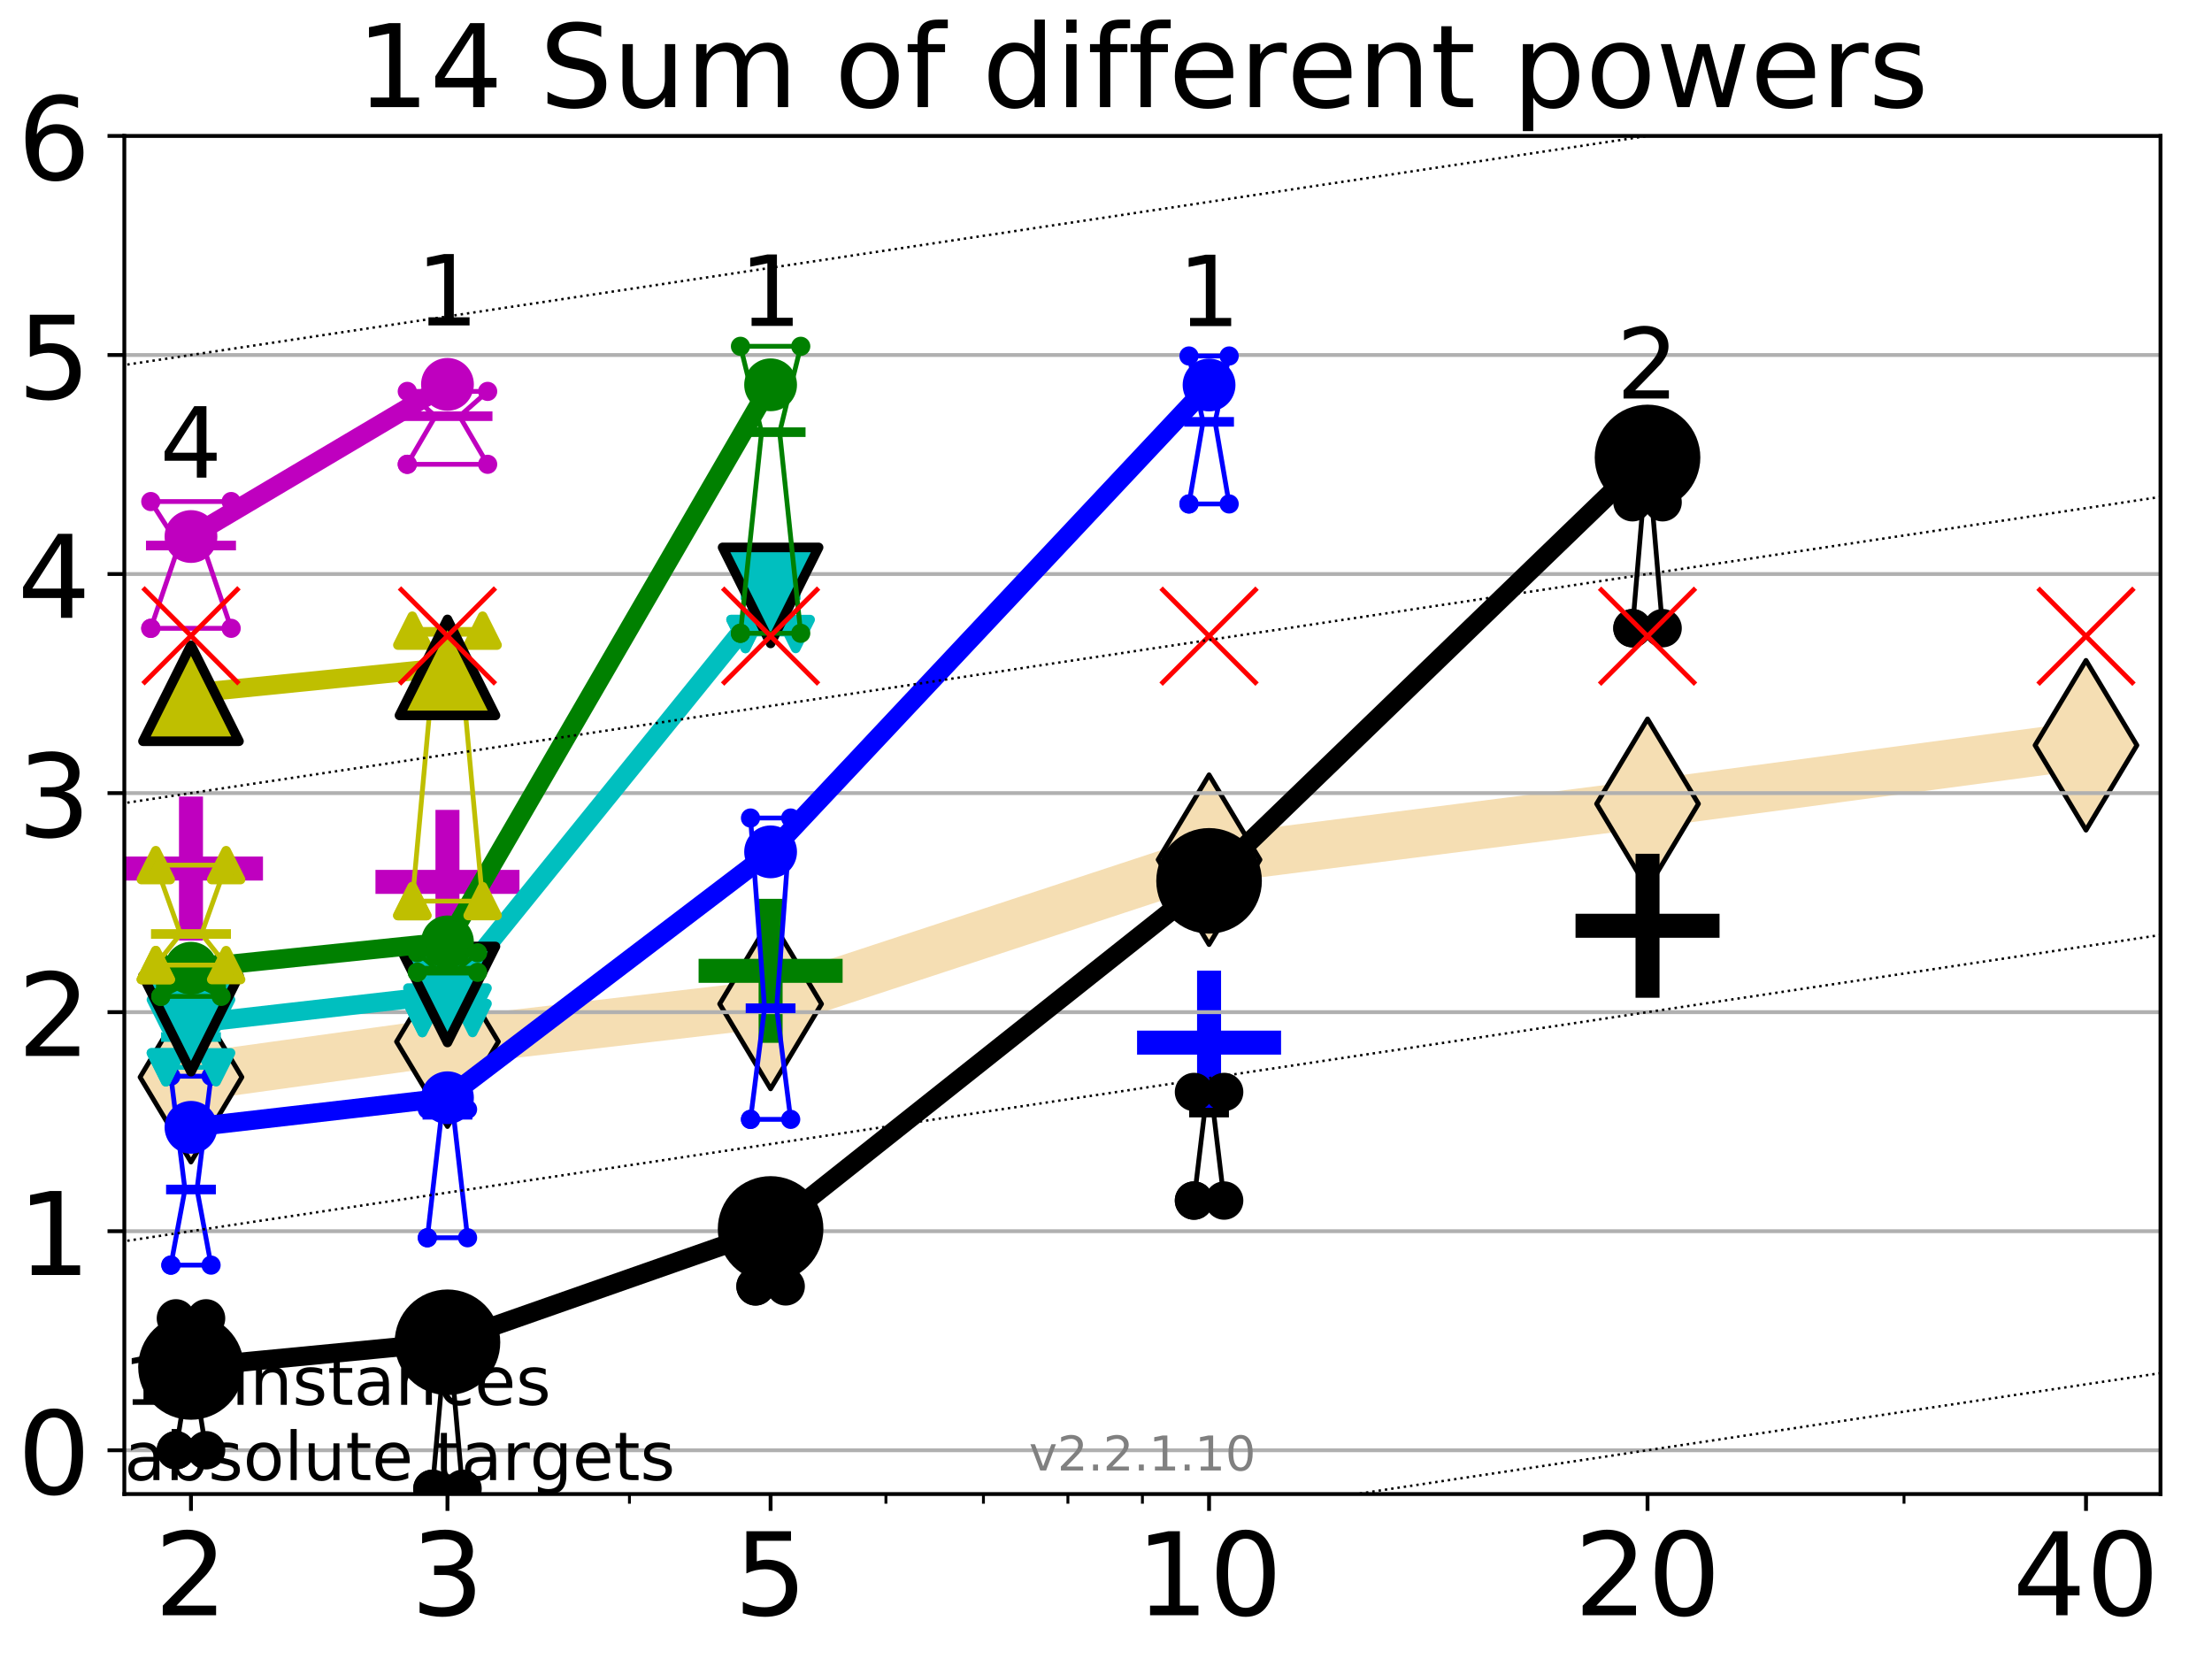 <?xml version="1.0" encoding="utf-8" standalone="no"?>
<!DOCTYPE svg PUBLIC "-//W3C//DTD SVG 1.1//EN"
  "http://www.w3.org/Graphics/SVG/1.1/DTD/svg11.dtd">
<!-- Created with matplotlib (http://matplotlib.org/) -->
<svg height="345.6pt" version="1.1" viewBox="0 0 460.8 345.6" width="460.8pt" xmlns="http://www.w3.org/2000/svg" xmlns:xlink="http://www.w3.org/1999/xlink">
 <defs>
  <style type="text/css">
*{stroke-linecap:butt;stroke-linejoin:round;}
  </style>
 </defs>
 <g id="figure_1">
  <g id="patch_1">
   <path d="M 0 345.6 
L 460.8 345.6 
L 460.8 0 
L 0 0 
z
" style="fill:#ffffff;"/>
  </g>
  <g id="axes_1">
   <g id="patch_2">
    <path d="M 25.9 311.24 
L 450.072 311.24 
L 450.072 28.32 
L 25.9 28.32 
z
" style="fill:#ffffff;"/>
   </g>
   <g id="line2d_1">
    <path clip-path="url(#p2765ef04d0)" d="M 39.784 224.389 
L 93.215 216.996 
L 160.53 209.141 
L 251.87 179.089 
L 343.211 167.448 
L 434.551 155.254 
" style="fill:none;stroke:#f5deb3;stroke-linecap:square;stroke-width:10;"/>
    <defs>
     <path d="M -0 17.678 
L 10.607 0 
L 0 -17.678 
L -10.607 -0 
z
" id="mab7207aafa" style="stroke:#000000;stroke-linejoin:miter;"/>
    </defs>
    <g clip-path="url(#p2765ef04d0)">
     <use style="fill:#f5deb3;stroke:#000000;stroke-linejoin:miter;" x="39.784" xlink:href="#mab7207aafa" y="224.389"/>
     <use style="fill:#f5deb3;stroke:#000000;stroke-linejoin:miter;" x="93.215" xlink:href="#mab7207aafa" y="216.996"/>
     <use style="fill:#f5deb3;stroke:#000000;stroke-linejoin:miter;" x="160.53" xlink:href="#mab7207aafa" y="209.141"/>
     <use style="fill:#f5deb3;stroke:#000000;stroke-linejoin:miter;" x="251.87" xlink:href="#mab7207aafa" y="179.089"/>
     <use style="fill:#f5deb3;stroke:#000000;stroke-linejoin:miter;" x="343.211" xlink:href="#mab7207aafa" y="167.448"/>
     <use style="fill:#f5deb3;stroke:#000000;stroke-linejoin:miter;" x="434.551" xlink:href="#mab7207aafa" y="155.254"/>
    </g>
   </g>
   <g id="line2d_2">
    <defs>
     <path d="M -15 0 
L 15 0 
M 0 15 
L 0 -15 
" id="m985edfa861" style="stroke:#0000ff;stroke-width:5;"/>
    </defs>
    <g clip-path="url(#p2765ef04d0)">
     <use style="fill:#0000ff;stroke:#0000ff;stroke-width:5;" x="251.87" xlink:href="#m985edfa861" y="217.195"/>
    </g>
   </g>
   <g id="line2d_3">
    <defs>
     <path d="M -15 0 
L 15 0 
M 0 15 
L 0 -15 
" id="mb51680715e" style="stroke:#000000;stroke-width:5;"/>
    </defs>
    <g clip-path="url(#p2765ef04d0)">
     <use style="stroke:#000000;stroke-width:5;" x="343.211" xlink:href="#mb51680715e" y="192.857"/>
    </g>
   </g>
   <g id="line2d_4">
    <defs>
     <path d="M -15 0 
L 15 0 
M 0 15 
L 0 -15 
" id="m1e5c35b359" style="stroke:#008000;stroke-width:5;"/>
    </defs>
    <g clip-path="url(#p2765ef04d0)">
     <use style="fill:#008000;stroke:#008000;stroke-width:5;" x="160.53" xlink:href="#m1e5c35b359" y="202.241"/>
    </g>
   </g>
   <g id="line2d_5">
    <defs>
     <path d="M -15 0 
L 15 0 
M 0 15 
L 0 -15 
" id="me7bed1e060" style="stroke:#bf00bf;stroke-width:5;"/>
    </defs>
    <g clip-path="url(#p2765ef04d0)">
     <use style="fill:#bf00bf;stroke:#bf00bf;stroke-width:5;" x="39.784" xlink:href="#me7bed1e060" y="180.932"/>
    </g>
   </g>
   <g id="line2d_6">
    <g clip-path="url(#p2765ef04d0)">
     <use style="fill:#bf00bf;stroke:#bf00bf;stroke-width:5;" x="93.215" xlink:href="#me7bed1e060" y="183.709"/>
    </g>
   </g>
   <g id="matplotlib.axis_1">
    <g id="xtick_1">
     <g id="line2d_7">
      <defs>
       <path d="M 0 0 
L 0 3.5 
" id="m9411e63f98" style="stroke:#000000;stroke-width:0.8;"/>
      </defs>
      <g>
       <use style="stroke:#000000;stroke-width:0.8;" x="39.784" xlink:href="#m9411e63f98" y="311.24"/>
      </g>
     </g>
     <g id="text_1">
      <!-- 2 -->
      <defs>
       <path d="M 19.188 8.297 
L 53.609 8.297 
L 53.609 0 
L 7.328 0 
L 7.328 8.297 
Q 12.938 14.109 22.625 23.891 
Q 32.328 33.688 34.812 36.531 
Q 39.547 41.844 41.422 45.531 
Q 43.312 49.219 43.312 52.781 
Q 43.312 58.594 39.234 62.25 
Q 35.156 65.922 28.609 65.922 
Q 23.969 65.922 18.812 64.312 
Q 13.672 62.703 7.812 59.422 
L 7.812 69.391 
Q 13.766 71.781 18.938 73 
Q 24.125 74.219 28.422 74.219 
Q 39.75 74.219 46.484 68.547 
Q 53.219 62.891 53.219 53.422 
Q 53.219 48.922 51.531 44.891 
Q 49.859 40.875 45.406 35.406 
Q 44.188 33.984 37.641 27.219 
Q 31.109 20.453 19.188 8.297 
z
" id="DejaVuSans-32"/>
      </defs>
      <g transform="translate(32.149 336.476)scale(0.24 -0.24)">
       <use xlink:href="#DejaVuSans-32"/>
      </g>
     </g>
    </g>
    <g id="xtick_2">
     <g id="line2d_8">
      <g>
       <use style="stroke:#000000;stroke-width:0.8;" x="93.215" xlink:href="#m9411e63f98" y="311.24"/>
      </g>
     </g>
     <g id="text_2">
      <!-- 3 -->
      <defs>
       <path d="M 40.578 39.312 
Q 47.656 37.797 51.625 33 
Q 55.609 28.219 55.609 21.188 
Q 55.609 10.406 48.188 4.484 
Q 40.766 -1.422 27.094 -1.422 
Q 22.516 -1.422 17.656 -0.516 
Q 12.797 0.391 7.625 2.203 
L 7.625 11.719 
Q 11.719 9.328 16.594 8.109 
Q 21.484 6.891 26.812 6.891 
Q 36.078 6.891 40.938 10.547 
Q 45.797 14.203 45.797 21.188 
Q 45.797 27.641 41.281 31.266 
Q 36.766 34.906 28.719 34.906 
L 20.219 34.906 
L 20.219 43.016 
L 29.109 43.016 
Q 36.375 43.016 40.234 45.922 
Q 44.094 48.828 44.094 54.297 
Q 44.094 59.906 40.109 62.906 
Q 36.141 65.922 28.719 65.922 
Q 24.656 65.922 20.016 65.031 
Q 15.375 64.156 9.812 62.312 
L 9.812 71.094 
Q 15.438 72.656 20.344 73.438 
Q 25.25 74.219 29.594 74.219 
Q 40.828 74.219 47.359 69.109 
Q 53.906 64.016 53.906 55.328 
Q 53.906 49.266 50.438 45.094 
Q 46.969 40.922 40.578 39.312 
z
" id="DejaVuSans-33"/>
      </defs>
      <g transform="translate(85.58 336.476)scale(0.24 -0.24)">
       <use xlink:href="#DejaVuSans-33"/>
      </g>
     </g>
    </g>
    <g id="xtick_3">
     <g id="line2d_9">
      <g>
       <use style="stroke:#000000;stroke-width:0.8;" x="160.53" xlink:href="#m9411e63f98" y="311.24"/>
      </g>
     </g>
     <g id="text_3">
      <!-- 5 -->
      <defs>
       <path d="M 10.797 72.906 
L 49.516 72.906 
L 49.516 64.594 
L 19.828 64.594 
L 19.828 46.734 
Q 21.969 47.469 24.109 47.828 
Q 26.266 48.188 28.422 48.188 
Q 40.625 48.188 47.75 41.5 
Q 54.891 34.812 54.891 23.391 
Q 54.891 11.625 47.562 5.094 
Q 40.234 -1.422 26.906 -1.422 
Q 22.312 -1.422 17.547 -0.641 
Q 12.797 0.141 7.719 1.703 
L 7.719 11.625 
Q 12.109 9.234 16.797 8.062 
Q 21.484 6.891 26.703 6.891 
Q 35.156 6.891 40.078 11.328 
Q 45.016 15.766 45.016 23.391 
Q 45.016 31 40.078 35.438 
Q 35.156 39.891 26.703 39.891 
Q 22.75 39.891 18.812 39.016 
Q 14.891 38.141 10.797 36.281 
z
" id="DejaVuSans-35"/>
      </defs>
      <g transform="translate(152.895 336.476)scale(0.24 -0.24)">
       <use xlink:href="#DejaVuSans-35"/>
      </g>
     </g>
    </g>
    <g id="xtick_4">
     <g id="line2d_10">
      <g>
       <use style="stroke:#000000;stroke-width:0.8;" x="251.87" xlink:href="#m9411e63f98" y="311.24"/>
      </g>
     </g>
     <g id="text_4">
      <!-- 10 -->
      <defs>
       <path d="M 12.406 8.297 
L 28.516 8.297 
L 28.516 63.922 
L 10.984 60.406 
L 10.984 69.391 
L 28.422 72.906 
L 38.281 72.906 
L 38.281 8.297 
L 54.391 8.297 
L 54.391 0 
L 12.406 0 
z
" id="DejaVuSans-31"/>
       <path d="M 31.781 66.406 
Q 24.172 66.406 20.328 58.906 
Q 16.5 51.422 16.5 36.375 
Q 16.5 21.391 20.328 13.891 
Q 24.172 6.391 31.781 6.391 
Q 39.453 6.391 43.281 13.891 
Q 47.125 21.391 47.125 36.375 
Q 47.125 51.422 43.281 58.906 
Q 39.453 66.406 31.781 66.406 
z
M 31.781 74.219 
Q 44.047 74.219 50.516 64.516 
Q 56.984 54.828 56.984 36.375 
Q 56.984 17.969 50.516 8.266 
Q 44.047 -1.422 31.781 -1.422 
Q 19.531 -1.422 13.062 8.266 
Q 6.594 17.969 6.594 36.375 
Q 6.594 54.828 13.062 64.516 
Q 19.531 74.219 31.781 74.219 
z
" id="DejaVuSans-30"/>
      </defs>
      <g transform="translate(236.6 336.476)scale(0.24 -0.24)">
       <use xlink:href="#DejaVuSans-31"/>
       <use x="63.623" xlink:href="#DejaVuSans-30"/>
      </g>
     </g>
    </g>
    <g id="xtick_5">
     <g id="line2d_11">
      <g>
       <use style="stroke:#000000;stroke-width:0.8;" x="343.211" xlink:href="#m9411e63f98" y="311.24"/>
      </g>
     </g>
     <g id="text_5">
      <!-- 20 -->
      <g transform="translate(327.941 336.476)scale(0.24 -0.24)">
       <use xlink:href="#DejaVuSans-32"/>
       <use x="63.623" xlink:href="#DejaVuSans-30"/>
      </g>
     </g>
    </g>
    <g id="xtick_6">
     <g id="line2d_12">
      <g>
       <use style="stroke:#000000;stroke-width:0.8;" x="434.551" xlink:href="#m9411e63f98" y="311.24"/>
      </g>
     </g>
     <g id="text_6">
      <!-- 40 -->
      <defs>
       <path d="M 37.797 64.312 
L 12.891 25.391 
L 37.797 25.391 
z
M 35.203 72.906 
L 47.609 72.906 
L 47.609 25.391 
L 58.016 25.391 
L 58.016 17.188 
L 47.609 17.188 
L 47.609 0 
L 37.797 0 
L 37.797 17.188 
L 4.891 17.188 
L 4.891 26.703 
z
" id="DejaVuSans-34"/>
      </defs>
      <g transform="translate(419.281 336.476)scale(0.24 -0.24)">
       <use xlink:href="#DejaVuSans-34"/>
       <use x="63.623" xlink:href="#DejaVuSans-30"/>
      </g>
     </g>
    </g>
    <g id="xtick_7">
     <g id="line2d_13">
      <defs>
       <path d="M 0 0 
L 0 2 
" id="m53642cb32c" style="stroke:#000000;stroke-width:0.6;"/>
      </defs>
      <g>
       <use style="stroke:#000000;stroke-width:0.6;" x="39.784" xlink:href="#m53642cb32c" y="311.24"/>
      </g>
     </g>
    </g>
    <g id="xtick_8">
     <g id="line2d_14">
      <g>
       <use style="stroke:#000000;stroke-width:0.6;" x="93.215" xlink:href="#m53642cb32c" y="311.24"/>
      </g>
     </g>
    </g>
    <g id="xtick_9">
     <g id="line2d_15">
      <g>
       <use style="stroke:#000000;stroke-width:0.6;" x="131.125" xlink:href="#m53642cb32c" y="311.24"/>
      </g>
     </g>
    </g>
    <g id="xtick_10">
     <g id="line2d_16">
      <g>
       <use style="stroke:#000000;stroke-width:0.6;" x="160.53" xlink:href="#m53642cb32c" y="311.24"/>
      </g>
     </g>
    </g>
    <g id="xtick_11">
     <g id="line2d_17">
      <g>
       <use style="stroke:#000000;stroke-width:0.6;" x="184.555" xlink:href="#m53642cb32c" y="311.24"/>
      </g>
     </g>
    </g>
    <g id="xtick_12">
     <g id="line2d_18">
      <g>
       <use style="stroke:#000000;stroke-width:0.6;" x="204.869" xlink:href="#m53642cb32c" y="311.24"/>
      </g>
     </g>
    </g>
    <g id="xtick_13">
     <g id="line2d_19">
      <g>
       <use style="stroke:#000000;stroke-width:0.6;" x="222.465" xlink:href="#m53642cb32c" y="311.24"/>
      </g>
     </g>
    </g>
    <g id="xtick_14">
     <g id="line2d_20">
      <g>
       <use style="stroke:#000000;stroke-width:0.6;" x="237.986" xlink:href="#m53642cb32c" y="311.24"/>
      </g>
     </g>
    </g>
    <g id="xtick_15">
     <g id="line2d_21">
      <g>
       <use style="stroke:#000000;stroke-width:0.6;" x="343.211" xlink:href="#m53642cb32c" y="311.24"/>
      </g>
     </g>
    </g>
    <g id="xtick_16">
     <g id="line2d_22">
      <g>
       <use style="stroke:#000000;stroke-width:0.6;" x="396.641" xlink:href="#m53642cb32c" y="311.24"/>
      </g>
     </g>
    </g>
    <g id="xtick_17">
     <g id="line2d_23">
      <g>
       <use style="stroke:#000000;stroke-width:0.6;" x="434.551" xlink:href="#m53642cb32c" y="311.24"/>
      </g>
     </g>
    </g>
   </g>
   <g id="matplotlib.axis_2">
    <g id="ytick_1">
     <g id="line2d_24">
      <path clip-path="url(#p2765ef04d0)" d="M 25.9 302.114 
L 450.072 302.114 
" style="fill:none;stroke:#b0b0b0;stroke-linecap:square;stroke-width:0.8;"/>
     </g>
     <g id="line2d_25">
      <defs>
       <path d="M 0 0 
L -3.5 0 
" id="m11fc49cf8d" style="stroke:#000000;stroke-width:0.8;"/>
      </defs>
      <g>
       <use style="stroke:#000000;stroke-width:0.8;" x="25.9" xlink:href="#m11fc49cf8d" y="302.114"/>
      </g>
     </g>
     <g id="text_7">
      <!-- 0 -->
      <g transform="translate(3.63 311.232)scale(0.24 -0.24)">
       <use xlink:href="#DejaVuSans-30"/>
      </g>
     </g>
    </g>
    <g id="ytick_2">
     <g id="line2d_26">
      <path clip-path="url(#p2765ef04d0)" d="M 25.9 256.481 
L 450.072 256.481 
" style="fill:none;stroke:#b0b0b0;stroke-linecap:square;stroke-width:0.8;"/>
     </g>
     <g id="line2d_27">
      <g>
       <use style="stroke:#000000;stroke-width:0.8;" x="25.9" xlink:href="#m11fc49cf8d" y="256.481"/>
      </g>
     </g>
     <g id="text_8">
      <!-- 1 -->
      <g transform="translate(3.63 265.599)scale(0.24 -0.24)">
       <use xlink:href="#DejaVuSans-31"/>
      </g>
     </g>
    </g>
    <g id="ytick_3">
     <g id="line2d_28">
      <path clip-path="url(#p2765ef04d0)" d="M 25.9 210.849 
L 450.072 210.849 
" style="fill:none;stroke:#b0b0b0;stroke-linecap:square;stroke-width:0.8;"/>
     </g>
     <g id="line2d_29">
      <g>
       <use style="stroke:#000000;stroke-width:0.8;" x="25.9" xlink:href="#m11fc49cf8d" y="210.849"/>
      </g>
     </g>
     <g id="text_9">
      <!-- 2 -->
      <g transform="translate(3.63 219.967)scale(0.24 -0.24)">
       <use xlink:href="#DejaVuSans-32"/>
      </g>
     </g>
    </g>
    <g id="ytick_4">
     <g id="line2d_30">
      <path clip-path="url(#p2765ef04d0)" d="M 25.9 165.217 
L 450.072 165.217 
" style="fill:none;stroke:#b0b0b0;stroke-linecap:square;stroke-width:0.8;"/>
     </g>
     <g id="line2d_31">
      <g>
       <use style="stroke:#000000;stroke-width:0.8;" x="25.9" xlink:href="#m11fc49cf8d" y="165.217"/>
      </g>
     </g>
     <g id="text_10">
      <!-- 3 -->
      <g transform="translate(3.63 174.335)scale(0.24 -0.24)">
       <use xlink:href="#DejaVuSans-33"/>
      </g>
     </g>
    </g>
    <g id="ytick_5">
     <g id="line2d_32">
      <path clip-path="url(#p2765ef04d0)" d="M 25.9 119.585 
L 450.072 119.585 
" style="fill:none;stroke:#b0b0b0;stroke-linecap:square;stroke-width:0.8;"/>
     </g>
     <g id="line2d_33">
      <g>
       <use style="stroke:#000000;stroke-width:0.8;" x="25.9" xlink:href="#m11fc49cf8d" y="119.585"/>
      </g>
     </g>
     <g id="text_11">
      <!-- 4 -->
      <g transform="translate(3.63 128.703)scale(0.24 -0.24)">
       <use xlink:href="#DejaVuSans-34"/>
      </g>
     </g>
    </g>
    <g id="ytick_6">
     <g id="line2d_34">
      <path clip-path="url(#p2765ef04d0)" d="M 25.9 73.952 
L 450.072 73.952 
" style="fill:none;stroke:#b0b0b0;stroke-linecap:square;stroke-width:0.8;"/>
     </g>
     <g id="line2d_35">
      <g>
       <use style="stroke:#000000;stroke-width:0.8;" x="25.9" xlink:href="#m11fc49cf8d" y="73.952"/>
      </g>
     </g>
     <g id="text_12">
      <!-- 5 -->
      <g transform="translate(3.63 83.07)scale(0.24 -0.24)">
       <use xlink:href="#DejaVuSans-35"/>
      </g>
     </g>
    </g>
    <g id="ytick_7">
     <g id="line2d_36">
      <path clip-path="url(#p2765ef04d0)" d="M 25.9 28.32 
L 450.072 28.32 
" style="fill:none;stroke:#b0b0b0;stroke-linecap:square;stroke-width:0.8;"/>
     </g>
     <g id="line2d_37">
      <g>
       <use style="stroke:#000000;stroke-width:0.8;" x="25.9" xlink:href="#m11fc49cf8d" y="28.32"/>
      </g>
     </g>
     <g id="text_13">
      <!-- 6 -->
      <defs>
       <path d="M 33.016 40.375 
Q 26.375 40.375 22.484 35.828 
Q 18.609 31.297 18.609 23.391 
Q 18.609 15.531 22.484 10.953 
Q 26.375 6.391 33.016 6.391 
Q 39.656 6.391 43.531 10.953 
Q 47.406 15.531 47.406 23.391 
Q 47.406 31.297 43.531 35.828 
Q 39.656 40.375 33.016 40.375 
z
M 52.594 71.297 
L 52.594 62.312 
Q 48.875 64.062 45.094 64.984 
Q 41.312 65.922 37.594 65.922 
Q 27.828 65.922 22.672 59.328 
Q 17.531 52.734 16.797 39.406 
Q 19.672 43.656 24.016 45.922 
Q 28.375 48.188 33.594 48.188 
Q 44.578 48.188 50.953 41.516 
Q 57.328 34.859 57.328 23.391 
Q 57.328 12.156 50.688 5.359 
Q 44.047 -1.422 33.016 -1.422 
Q 20.359 -1.422 13.672 8.266 
Q 6.984 17.969 6.984 36.375 
Q 6.984 53.656 15.188 63.938 
Q 23.391 74.219 37.203 74.219 
Q 40.922 74.219 44.703 73.484 
Q 48.484 72.75 52.594 71.297 
z
" id="DejaVuSans-36"/>
      </defs>
      <g transform="translate(3.63 37.438)scale(0.24 -0.24)">
       <use xlink:href="#DejaVuSans-36"/>
      </g>
     </g>
    </g>
   </g>
   <g id="line2d_38">
    <path clip-path="url(#p2765ef04d0)" d="M 36.644 302.114 
L 38.842 288.377 
L 36.644 274.64 
L 42.924 274.64 
L 40.726 288.377 
L 42.924 302.114 
L 36.644 302.114 
" style="fill:none;stroke:#000000;stroke-linecap:square;"/>
   </g>
   <g id="line2d_39">
    <path clip-path="url(#p2765ef04d0)" d="M 36.644 302.114 
L 42.924 302.114 
L 42.924 274.64 
L 36.644 274.64 
L 36.644 302.114 
" style="fill:none;"/>
    <defs>
     <path d="M 0 3 
C 0.796 3 1.559 2.684 2.121 2.121 
C 2.684 1.559 3 0.796 3 0 
C 3 -0.796 2.684 -1.559 2.121 -2.121 
C 1.559 -2.684 0.796 -3 0 -3 
C -0.796 -3 -1.559 -2.684 -2.121 -2.121 
C -2.684 -1.559 -3 -0.796 -3 0 
C -3 0.796 -2.684 1.559 -2.121 2.121 
C -1.559 2.684 -0.796 3 0 3 
z
" id="ma02b397858" style="stroke:#000000;stroke-width:2;"/>
    </defs>
    <g clip-path="url(#p2765ef04d0)">
     <use style="stroke:#000000;stroke-width:2;" x="36.644" xlink:href="#ma02b397858" y="302.114"/>
     <use style="stroke:#000000;stroke-width:2;" x="42.924" xlink:href="#ma02b397858" y="302.114"/>
     <use style="stroke:#000000;stroke-width:2;" x="42.924" xlink:href="#ma02b397858" y="274.64"/>
     <use style="stroke:#000000;stroke-width:2;" x="36.644" xlink:href="#ma02b397858" y="274.64"/>
     <use style="stroke:#000000;stroke-width:2;" x="36.644" xlink:href="#ma02b397858" y="302.114"/>
    </g>
   </g>
   <g id="line2d_40">
    <path clip-path="url(#p2765ef04d0)" d="M 36.644 288.377 
L 42.924 288.377 
" style="fill:none;stroke:#000000;stroke-linecap:square;stroke-width:2;"/>
   </g>
   <g id="line2d_41">
    <path clip-path="url(#p2765ef04d0)" d="M 90.075 310.149 
L 92.273 285.322 
L 90.075 282.676 
L 96.355 282.676 
L 94.157 285.322 
L 96.355 310.149 
L 90.075 310.149 
" style="fill:none;stroke:#000000;stroke-linecap:square;"/>
   </g>
   <g id="line2d_42">
    <path clip-path="url(#p2765ef04d0)" d="M 90.075 310.149 
L 96.355 310.149 
L 96.355 282.676 
L 90.075 282.676 
L 90.075 310.149 
" style="fill:none;"/>
    <g clip-path="url(#p2765ef04d0)">
     <use style="stroke:#000000;stroke-width:2;" x="90.075" xlink:href="#ma02b397858" y="310.149"/>
     <use style="stroke:#000000;stroke-width:2;" x="96.355" xlink:href="#ma02b397858" y="310.149"/>
     <use style="stroke:#000000;stroke-width:2;" x="96.355" xlink:href="#ma02b397858" y="282.676"/>
     <use style="stroke:#000000;stroke-width:2;" x="90.075" xlink:href="#ma02b397858" y="282.676"/>
     <use style="stroke:#000000;stroke-width:2;" x="90.075" xlink:href="#ma02b397858" y="310.149"/>
    </g>
   </g>
   <g id="line2d_43">
    <path clip-path="url(#p2765ef04d0)" d="M 90.075 285.322 
L 96.355 285.322 
" style="fill:none;stroke:#000000;stroke-linecap:square;stroke-width:2;"/>
   </g>
   <g id="line2d_44">
    <path clip-path="url(#p2765ef04d0)" d="M 157.39 267.972 
L 159.588 259.937 
L 157.39 252.868 
L 163.669 252.868 
L 161.472 259.937 
L 163.669 267.972 
L 157.39 267.972 
" style="fill:none;stroke:#000000;stroke-linecap:square;"/>
   </g>
   <g id="line2d_45">
    <path clip-path="url(#p2765ef04d0)" d="M 157.39 267.972 
L 163.669 267.972 
L 163.669 252.868 
L 157.39 252.868 
L 157.39 267.972 
" style="fill:none;"/>
    <g clip-path="url(#p2765ef04d0)">
     <use style="stroke:#000000;stroke-width:2;" x="157.39" xlink:href="#ma02b397858" y="267.972"/>
     <use style="stroke:#000000;stroke-width:2;" x="163.669" xlink:href="#ma02b397858" y="267.972"/>
     <use style="stroke:#000000;stroke-width:2;" x="163.669" xlink:href="#ma02b397858" y="252.868"/>
     <use style="stroke:#000000;stroke-width:2;" x="157.39" xlink:href="#ma02b397858" y="252.868"/>
     <use style="stroke:#000000;stroke-width:2;" x="157.39" xlink:href="#ma02b397858" y="267.972"/>
    </g>
   </g>
   <g id="line2d_46">
    <path clip-path="url(#p2765ef04d0)" d="M 157.39 259.937 
L 163.669 259.937 
" style="fill:none;stroke:#000000;stroke-linecap:square;stroke-width:2;"/>
   </g>
   <g id="line2d_47">
    <path clip-path="url(#p2765ef04d0)" d="M 248.73 250.098 
L 250.928 231.768 
L 248.73 227.483 
L 255.01 227.483 
L 252.812 231.768 
L 255.01 250.098 
L 248.73 250.098 
" style="fill:none;stroke:#000000;stroke-linecap:square;"/>
   </g>
   <g id="line2d_48">
    <path clip-path="url(#p2765ef04d0)" d="M 248.73 250.098 
L 255.01 250.098 
L 255.01 227.483 
L 248.73 227.483 
L 248.73 250.098 
" style="fill:none;"/>
    <g clip-path="url(#p2765ef04d0)">
     <use style="stroke:#000000;stroke-width:2;" x="248.73" xlink:href="#ma02b397858" y="250.098"/>
     <use style="stroke:#000000;stroke-width:2;" x="255.01" xlink:href="#ma02b397858" y="250.098"/>
     <use style="stroke:#000000;stroke-width:2;" x="255.01" xlink:href="#ma02b397858" y="227.483"/>
     <use style="stroke:#000000;stroke-width:2;" x="248.73" xlink:href="#ma02b397858" y="227.483"/>
     <use style="stroke:#000000;stroke-width:2;" x="248.73" xlink:href="#ma02b397858" y="250.098"/>
    </g>
   </g>
   <g id="line2d_49">
    <path clip-path="url(#p2765ef04d0)" d="M 248.73 231.768 
L 255.01 231.768 
" style="fill:none;stroke:#000000;stroke-linecap:square;stroke-width:2;"/>
   </g>
   <g id="line2d_50">
    <path clip-path="url(#p2765ef04d0)" d="M 340.071 130.861 
L 342.269 105.026 
L 340.071 104.629 
L 346.35 104.629 
L 344.152 105.026 
L 346.35 130.861 
L 340.071 130.861 
" style="fill:none;stroke:#000000;stroke-linecap:square;"/>
   </g>
   <g id="line2d_51">
    <path clip-path="url(#p2765ef04d0)" d="M 340.071 130.861 
L 346.35 130.861 
L 346.35 104.629 
L 340.071 104.629 
L 340.071 130.861 
" style="fill:none;"/>
    <g clip-path="url(#p2765ef04d0)">
     <use style="stroke:#000000;stroke-width:2;" x="340.071" xlink:href="#ma02b397858" y="130.861"/>
     <use style="stroke:#000000;stroke-width:2;" x="346.35" xlink:href="#ma02b397858" y="130.861"/>
     <use style="stroke:#000000;stroke-width:2;" x="346.35" xlink:href="#ma02b397858" y="104.629"/>
     <use style="stroke:#000000;stroke-width:2;" x="340.071" xlink:href="#ma02b397858" y="104.629"/>
     <use style="stroke:#000000;stroke-width:2;" x="340.071" xlink:href="#ma02b397858" y="130.861"/>
    </g>
   </g>
   <g id="line2d_52">
    <path clip-path="url(#p2765ef04d0)" d="M 340.071 105.026 
L 346.35 105.026 
" style="fill:none;stroke:#000000;stroke-linecap:square;stroke-width:2;"/>
   </g>
   <g id="line2d_53">
    <path clip-path="url(#p2765ef04d0)" d="M 39.784 284.764 
L 93.215 279.621 
" style="fill:none;stroke:#000000;stroke-linecap:square;stroke-width:4;"/>
   </g>
   <g id="line2d_54">
    <path clip-path="url(#p2765ef04d0)" d="M 93.215 279.621 
L 160.53 256.011 
" style="fill:none;stroke:#000000;stroke-linecap:square;stroke-width:4;"/>
   </g>
   <g id="line2d_55">
    <path clip-path="url(#p2765ef04d0)" d="M 160.53 256.011 
L 251.87 183.498 
" style="fill:none;stroke:#000000;stroke-linecap:square;stroke-width:4;"/>
   </g>
   <g id="line2d_56">
    <path clip-path="url(#p2765ef04d0)" d="M 251.87 183.498 
L 343.211 95.295 
" style="fill:none;stroke:#000000;stroke-linecap:square;stroke-width:4;"/>
   </g>
   <g id="line2d_57">
    <path clip-path="url(#p2765ef04d0)" d="M 39.784 284.764 
L 93.215 279.621 
L 160.53 256.011 
L 251.87 183.498 
L 343.211 95.295 
" style="fill:none;"/>
    <defs>
     <path d="M 0 10 
C 2.652 10 5.196 8.946 7.071 7.071 
C 8.946 5.196 10 2.652 10 0 
C 10 -2.652 8.946 -5.196 7.071 -7.071 
C 5.196 -8.946 2.652 -10 0 -10 
C -2.652 -10 -5.196 -8.946 -7.071 -7.071 
C -8.946 -5.196 -10 -2.652 -10 0 
C -10 2.652 -8.946 5.196 -7.071 7.071 
C -5.196 8.946 -2.652 10 0 10 
z
" id="mb85d255d00" style="stroke:#000000;stroke-width:2;"/>
    </defs>
    <g clip-path="url(#p2765ef04d0)">
     <use style="stroke:#000000;stroke-width:2;" x="39.784" xlink:href="#mb85d255d00" y="284.764"/>
     <use style="stroke:#000000;stroke-width:2;" x="93.215" xlink:href="#mb85d255d00" y="279.621"/>
     <use style="stroke:#000000;stroke-width:2;" x="160.53" xlink:href="#mb85d255d00" y="256.011"/>
     <use style="stroke:#000000;stroke-width:2;" x="251.87" xlink:href="#mb85d255d00" y="183.498"/>
     <use style="stroke:#000000;stroke-width:2;" x="343.211" xlink:href="#mb85d255d00" y="95.295"/>
    </g>
   </g>
   <g id="line2d_58">
    <path clip-path="url(#p2765ef04d0)" d="M 35.597 263.55 
L 38.528 247.796 
L 35.597 224.193 
L 43.971 224.193 
L 41.04 247.796 
L 43.971 263.55 
L 35.597 263.55 
" style="fill:none;stroke:#0000ff;stroke-linecap:square;"/>
   </g>
   <g id="line2d_59">
    <path clip-path="url(#p2765ef04d0)" d="M 35.597 263.55 
L 43.971 263.55 
L 43.971 224.193 
L 35.597 224.193 
L 35.597 263.55 
" style="fill:none;"/>
    <defs>
     <path d="M 0 1.5 
C 0.398 1.5 0.779 1.342 1.061 1.061 
C 1.342 0.779 1.5 0.398 1.5 0 
C 1.5 -0.398 1.342 -0.779 1.061 -1.061 
C 0.779 -1.342 0.398 -1.5 0 -1.5 
C -0.398 -1.5 -0.779 -1.342 -1.061 -1.061 
C -1.342 -0.779 -1.5 -0.398 -1.5 0 
C -1.5 0.398 -1.342 0.779 -1.061 1.061 
C -0.779 1.342 -0.398 1.5 0 1.5 
z
" id="m4307b38e56" style="stroke:#0000ff;"/>
    </defs>
    <g clip-path="url(#p2765ef04d0)">
     <use style="fill:#0000ff;stroke:#0000ff;" x="35.597" xlink:href="#m4307b38e56" y="263.55"/>
     <use style="fill:#0000ff;stroke:#0000ff;" x="43.971" xlink:href="#m4307b38e56" y="263.55"/>
     <use style="fill:#0000ff;stroke:#0000ff;" x="43.971" xlink:href="#m4307b38e56" y="224.193"/>
     <use style="fill:#0000ff;stroke:#0000ff;" x="35.597" xlink:href="#m4307b38e56" y="224.193"/>
     <use style="fill:#0000ff;stroke:#0000ff;" x="35.597" xlink:href="#m4307b38e56" y="263.55"/>
    </g>
   </g>
   <g id="line2d_60">
    <path clip-path="url(#p2765ef04d0)" d="M 35.597 247.796 
L 43.971 247.796 
" style="fill:none;stroke:#0000ff;stroke-linecap:square;stroke-width:2;"/>
   </g>
   <g id="line2d_61">
    <path clip-path="url(#p2765ef04d0)" d="M 89.028 257.849 
L 91.959 232.229 
L 89.028 231.096 
L 97.401 231.096 
L 94.471 232.229 
L 97.401 257.849 
L 89.028 257.849 
" style="fill:none;stroke:#0000ff;stroke-linecap:square;"/>
   </g>
   <g id="line2d_62">
    <path clip-path="url(#p2765ef04d0)" d="M 89.028 257.849 
L 97.401 257.849 
L 97.401 231.096 
L 89.028 231.096 
L 89.028 257.849 
" style="fill:none;"/>
    <g clip-path="url(#p2765ef04d0)">
     <use style="fill:#0000ff;stroke:#0000ff;" x="89.028" xlink:href="#m4307b38e56" y="257.849"/>
     <use style="fill:#0000ff;stroke:#0000ff;" x="97.401" xlink:href="#m4307b38e56" y="257.849"/>
     <use style="fill:#0000ff;stroke:#0000ff;" x="97.401" xlink:href="#m4307b38e56" y="231.096"/>
     <use style="fill:#0000ff;stroke:#0000ff;" x="89.028" xlink:href="#m4307b38e56" y="231.096"/>
     <use style="fill:#0000ff;stroke:#0000ff;" x="89.028" xlink:href="#m4307b38e56" y="257.849"/>
    </g>
   </g>
   <g id="line2d_63">
    <path clip-path="url(#p2765ef04d0)" d="M 89.028 232.229 
L 97.401 232.229 
" style="fill:none;stroke:#0000ff;stroke-linecap:square;stroke-width:2;"/>
   </g>
   <g id="line2d_64">
    <path clip-path="url(#p2765ef04d0)" d="M 156.343 233.184 
L 159.274 210.034 
L 156.343 170.407 
L 164.716 170.407 
L 161.786 210.034 
L 164.716 233.184 
L 156.343 233.184 
" style="fill:none;stroke:#0000ff;stroke-linecap:square;"/>
   </g>
   <g id="line2d_65">
    <path clip-path="url(#p2765ef04d0)" d="M 156.343 233.184 
L 164.716 233.184 
L 164.716 170.407 
L 156.343 170.407 
L 156.343 233.184 
" style="fill:none;"/>
    <g clip-path="url(#p2765ef04d0)">
     <use style="fill:#0000ff;stroke:#0000ff;" x="156.343" xlink:href="#m4307b38e56" y="233.184"/>
     <use style="fill:#0000ff;stroke:#0000ff;" x="164.716" xlink:href="#m4307b38e56" y="233.184"/>
     <use style="fill:#0000ff;stroke:#0000ff;" x="164.716" xlink:href="#m4307b38e56" y="170.407"/>
     <use style="fill:#0000ff;stroke:#0000ff;" x="156.343" xlink:href="#m4307b38e56" y="170.407"/>
     <use style="fill:#0000ff;stroke:#0000ff;" x="156.343" xlink:href="#m4307b38e56" y="233.184"/>
    </g>
   </g>
   <g id="line2d_66">
    <path clip-path="url(#p2765ef04d0)" d="M 156.343 210.034 
L 164.716 210.034 
" style="fill:none;stroke:#0000ff;stroke-linecap:square;stroke-width:2;"/>
   </g>
   <g id="line2d_67">
    <path clip-path="url(#p2765ef04d0)" d="M 247.683 104.983 
L 250.614 87.88 
L 247.683 74.158 
L 256.057 74.158 
L 253.126 87.88 
L 256.057 104.983 
L 247.683 104.983 
" style="fill:none;stroke:#0000ff;stroke-linecap:square;"/>
   </g>
   <g id="line2d_68">
    <path clip-path="url(#p2765ef04d0)" d="M 247.683 104.983 
L 256.057 104.983 
L 256.057 74.158 
L 247.683 74.158 
L 247.683 104.983 
" style="fill:none;"/>
    <g clip-path="url(#p2765ef04d0)">
     <use style="fill:#0000ff;stroke:#0000ff;" x="247.683" xlink:href="#m4307b38e56" y="104.983"/>
     <use style="fill:#0000ff;stroke:#0000ff;" x="256.057" xlink:href="#m4307b38e56" y="104.983"/>
     <use style="fill:#0000ff;stroke:#0000ff;" x="256.057" xlink:href="#m4307b38e56" y="74.158"/>
     <use style="fill:#0000ff;stroke:#0000ff;" x="247.683" xlink:href="#m4307b38e56" y="74.158"/>
     <use style="fill:#0000ff;stroke:#0000ff;" x="247.683" xlink:href="#m4307b38e56" y="104.983"/>
    </g>
   </g>
   <g id="line2d_69">
    <path clip-path="url(#p2765ef04d0)" d="M 247.683 87.88 
L 256.057 87.88 
" style="fill:none;stroke:#0000ff;stroke-linecap:square;stroke-width:2;"/>
   </g>
   <g id="line2d_70">
    <path clip-path="url(#p2765ef04d0)" d="M 39.784 234.842 
L 93.215 228.68 
" style="fill:none;stroke:#0000ff;stroke-linecap:square;stroke-width:4;"/>
   </g>
   <g id="line2d_71">
    <path clip-path="url(#p2765ef04d0)" d="M 93.215 228.68 
L 160.53 177.458 
" style="fill:none;stroke:#0000ff;stroke-linecap:square;stroke-width:4;"/>
   </g>
   <g id="line2d_72">
    <path clip-path="url(#p2765ef04d0)" d="M 160.53 177.458 
L 251.87 80.205 
" style="fill:none;stroke:#0000ff;stroke-linecap:square;stroke-width:4;"/>
   </g>
   <g id="line2d_73">
    <path clip-path="url(#p2765ef04d0)" d="M 39.784 234.842 
L 93.215 228.68 
L 160.53 177.458 
L 251.87 80.205 
" style="fill:none;"/>
    <defs>
     <path d="M 0 5 
C 1.326 5 2.598 4.473 3.536 3.536 
C 4.473 2.598 5 1.326 5 0 
C 5 -1.326 4.473 -2.598 3.536 -3.536 
C 2.598 -4.473 1.326 -5 0 -5 
C -1.326 -5 -2.598 -4.473 -3.536 -3.536 
C -4.473 -2.598 -5 -1.326 -5 0 
C -5 1.326 -4.473 2.598 -3.536 3.536 
C -2.598 4.473 -1.326 5 0 5 
z
" id="m7dba69df7a" style="stroke:#0000ff;"/>
    </defs>
    <g clip-path="url(#p2765ef04d0)">
     <use style="fill:#0000ff;stroke:#0000ff;" x="39.784" xlink:href="#m7dba69df7a" y="234.842"/>
     <use style="fill:#0000ff;stroke:#0000ff;" x="93.215" xlink:href="#m7dba69df7a" y="228.68"/>
     <use style="fill:#0000ff;stroke:#0000ff;" x="160.53" xlink:href="#m7dba69df7a" y="177.458"/>
     <use style="fill:#0000ff;stroke:#0000ff;" x="251.87" xlink:href="#m7dba69df7a" y="80.205"/>
    </g>
   </g>
   <g id="line2d_74">
    <path clip-path="url(#p2765ef04d0)" d="M 34.551 222.34 
L 38.214 216.029 
L 34.551 211.249 
L 45.017 211.249 
L 41.354 216.029 
L 45.017 222.34 
L 34.551 222.34 
" style="fill:none;stroke:#00bfbf;stroke-linecap:square;"/>
   </g>
   <g id="line2d_75">
    <path clip-path="url(#p2765ef04d0)" d="M 34.551 222.34 
L 45.017 222.34 
L 45.017 211.249 
L 34.551 211.249 
L 34.551 222.34 
" style="fill:none;"/>
    <defs>
     <path d="M -0 3 
L 3 -3 
L -3 -3 
z
" id="mab802c4983" style="stroke:#00bfbf;stroke-linejoin:miter;stroke-width:2;"/>
    </defs>
    <g clip-path="url(#p2765ef04d0)">
     <use style="fill:#00bfbf;stroke:#00bfbf;stroke-linejoin:miter;stroke-width:2;" x="34.551" xlink:href="#mab802c4983" y="222.34"/>
     <use style="fill:#00bfbf;stroke:#00bfbf;stroke-linejoin:miter;stroke-width:2;" x="45.017" xlink:href="#mab802c4983" y="222.34"/>
     <use style="fill:#00bfbf;stroke:#00bfbf;stroke-linejoin:miter;stroke-width:2;" x="45.017" xlink:href="#mab802c4983" y="211.249"/>
     <use style="fill:#00bfbf;stroke:#00bfbf;stroke-linejoin:miter;stroke-width:2;" x="34.551" xlink:href="#mab802c4983" y="211.249"/>
     <use style="fill:#00bfbf;stroke:#00bfbf;stroke-linejoin:miter;stroke-width:2;" x="34.551" xlink:href="#mab802c4983" y="222.34"/>
    </g>
   </g>
   <g id="line2d_76">
    <path clip-path="url(#p2765ef04d0)" d="M 34.551 216.029 
L 45.017 216.029 
" style="fill:none;stroke:#00bfbf;stroke-linecap:square;stroke-width:2;"/>
   </g>
   <g id="line2d_77">
    <path clip-path="url(#p2765ef04d0)" d="M 87.982 212.075 
L 91.645 210.199 
L 87.982 208.84 
L 98.448 208.84 
L 94.785 210.199 
L 98.448 212.075 
L 87.982 212.075 
" style="fill:none;stroke:#00bfbf;stroke-linecap:square;"/>
   </g>
   <g id="line2d_78">
    <path clip-path="url(#p2765ef04d0)" d="M 87.982 212.075 
L 98.448 212.075 
L 98.448 208.84 
L 87.982 208.84 
L 87.982 212.075 
" style="fill:none;"/>
    <g clip-path="url(#p2765ef04d0)">
     <use style="fill:#00bfbf;stroke:#00bfbf;stroke-linejoin:miter;stroke-width:2;" x="87.982" xlink:href="#mab802c4983" y="212.075"/>
     <use style="fill:#00bfbf;stroke:#00bfbf;stroke-linejoin:miter;stroke-width:2;" x="98.448" xlink:href="#mab802c4983" y="212.075"/>
     <use style="fill:#00bfbf;stroke:#00bfbf;stroke-linejoin:miter;stroke-width:2;" x="98.448" xlink:href="#mab802c4983" y="208.84"/>
     <use style="fill:#00bfbf;stroke:#00bfbf;stroke-linejoin:miter;stroke-width:2;" x="87.982" xlink:href="#mab802c4983" y="208.84"/>
     <use style="fill:#00bfbf;stroke:#00bfbf;stroke-linejoin:miter;stroke-width:2;" x="87.982" xlink:href="#mab802c4983" y="212.075"/>
    </g>
   </g>
   <g id="line2d_79">
    <path clip-path="url(#p2765ef04d0)" d="M 87.982 210.199 
L 98.448 210.199 
" style="fill:none;stroke:#00bfbf;stroke-linecap:square;stroke-width:2;"/>
   </g>
   <g id="line2d_80">
    <path clip-path="url(#p2765ef04d0)" d="M 155.296 132.077 
L 158.96 123.938 
L 155.296 118.49 
L 165.763 118.49 
L 162.1 123.938 
L 165.763 132.077 
L 155.296 132.077 
" style="fill:none;stroke:#00bfbf;stroke-linecap:square;"/>
   </g>
   <g id="line2d_81">
    <path clip-path="url(#p2765ef04d0)" d="M 155.296 132.077 
L 165.763 132.077 
L 165.763 118.49 
L 155.296 118.49 
L 155.296 132.077 
" style="fill:none;"/>
    <g clip-path="url(#p2765ef04d0)">
     <use style="fill:#00bfbf;stroke:#00bfbf;stroke-linejoin:miter;stroke-width:2;" x="155.296" xlink:href="#mab802c4983" y="132.077"/>
     <use style="fill:#00bfbf;stroke:#00bfbf;stroke-linejoin:miter;stroke-width:2;" x="165.763" xlink:href="#mab802c4983" y="132.077"/>
     <use style="fill:#00bfbf;stroke:#00bfbf;stroke-linejoin:miter;stroke-width:2;" x="165.763" xlink:href="#mab802c4983" y="118.49"/>
     <use style="fill:#00bfbf;stroke:#00bfbf;stroke-linejoin:miter;stroke-width:2;" x="155.296" xlink:href="#mab802c4983" y="118.49"/>
     <use style="fill:#00bfbf;stroke:#00bfbf;stroke-linejoin:miter;stroke-width:2;" x="155.296" xlink:href="#mab802c4983" y="132.077"/>
    </g>
   </g>
   <g id="line2d_82">
    <path clip-path="url(#p2765ef04d0)" d="M 155.296 123.938 
L 165.763 123.938 
" style="fill:none;stroke:#00bfbf;stroke-linecap:square;stroke-width:2;"/>
   </g>
   <g id="line2d_83">
    <path clip-path="url(#p2765ef04d0)" d="M 39.784 213.248 
L 93.215 207.17 
" style="fill:none;stroke:#00bfbf;stroke-linecap:square;stroke-width:4;"/>
   </g>
   <g id="line2d_84">
    <path clip-path="url(#p2765ef04d0)" d="M 93.215 207.17 
L 160.53 124.036 
" style="fill:none;stroke:#00bfbf;stroke-linecap:square;stroke-width:4;"/>
   </g>
   <g id="line2d_85">
    <path clip-path="url(#p2765ef04d0)" d="M 39.784 213.248 
L 93.215 207.17 
L 160.53 124.036 
" style="fill:none;"/>
    <defs>
     <path d="M -0 10 
L 10 -10 
L -10 -10 
z
" id="m9b76dcfd66" style="stroke:#000000;stroke-linejoin:miter;stroke-width:2;"/>
    </defs>
    <g clip-path="url(#p2765ef04d0)">
     <use style="fill:#00bfbf;stroke:#000000;stroke-linejoin:miter;stroke-width:2;" x="39.784" xlink:href="#m9b76dcfd66" y="213.248"/>
     <use style="fill:#00bfbf;stroke:#000000;stroke-linejoin:miter;stroke-width:2;" x="93.215" xlink:href="#m9b76dcfd66" y="207.17"/>
     <use style="fill:#00bfbf;stroke:#000000;stroke-linejoin:miter;stroke-width:2;" x="160.53" xlink:href="#m9b76dcfd66" y="124.036"/>
    </g>
   </g>
   <g id="line2d_86">
    <path clip-path="url(#p2765ef04d0)" d="M 33.504 207.569 
L 37.9 205.347 
L 33.504 200.45 
L 46.064 200.45 
L 41.668 205.347 
L 46.064 207.569 
L 33.504 207.569 
" style="fill:none;stroke:#008000;stroke-linecap:square;"/>
   </g>
   <g id="line2d_87">
    <path clip-path="url(#p2765ef04d0)" d="M 33.504 207.569 
L 46.064 207.569 
L 46.064 200.45 
L 33.504 200.45 
L 33.504 207.569 
" style="fill:none;"/>
    <defs>
     <path d="M 0 1.5 
C 0.398 1.5 0.779 1.342 1.061 1.061 
C 1.342 0.779 1.5 0.398 1.5 0 
C 1.5 -0.398 1.342 -0.779 1.061 -1.061 
C 0.779 -1.342 0.398 -1.5 0 -1.5 
C -0.398 -1.5 -0.779 -1.342 -1.061 -1.061 
C -1.342 -0.779 -1.5 -0.398 -1.5 0 
C -1.5 0.398 -1.342 0.779 -1.061 1.061 
C -0.779 1.342 -0.398 1.5 0 1.5 
z
" id="mb5d6c23a91" style="stroke:#008000;"/>
    </defs>
    <g clip-path="url(#p2765ef04d0)">
     <use style="fill:#008000;stroke:#008000;" x="33.504" xlink:href="#mb5d6c23a91" y="207.569"/>
     <use style="fill:#008000;stroke:#008000;" x="46.064" xlink:href="#mb5d6c23a91" y="207.569"/>
     <use style="fill:#008000;stroke:#008000;" x="46.064" xlink:href="#mb5d6c23a91" y="200.45"/>
     <use style="fill:#008000;stroke:#008000;" x="33.504" xlink:href="#mb5d6c23a91" y="200.45"/>
     <use style="fill:#008000;stroke:#008000;" x="33.504" xlink:href="#mb5d6c23a91" y="207.569"/>
    </g>
   </g>
   <g id="line2d_88">
    <path clip-path="url(#p2765ef04d0)" d="M 33.504 205.347 
L 46.064 205.347 
" style="fill:none;stroke:#008000;stroke-linecap:square;stroke-width:2;"/>
   </g>
   <g id="line2d_89">
    <path clip-path="url(#p2765ef04d0)" d="M 86.935 202.551 
L 91.331 202.206 
L 86.935 198.48 
L 99.495 198.48 
L 95.099 202.206 
L 99.495 202.551 
L 86.935 202.551 
" style="fill:none;stroke:#008000;stroke-linecap:square;"/>
   </g>
   <g id="line2d_90">
    <path clip-path="url(#p2765ef04d0)" d="M 86.935 202.551 
L 99.495 202.551 
L 99.495 198.48 
L 86.935 198.48 
L 86.935 202.551 
" style="fill:none;"/>
    <g clip-path="url(#p2765ef04d0)">
     <use style="fill:#008000;stroke:#008000;" x="86.935" xlink:href="#mb5d6c23a91" y="202.551"/>
     <use style="fill:#008000;stroke:#008000;" x="99.495" xlink:href="#mb5d6c23a91" y="202.551"/>
     <use style="fill:#008000;stroke:#008000;" x="99.495" xlink:href="#mb5d6c23a91" y="198.48"/>
     <use style="fill:#008000;stroke:#008000;" x="86.935" xlink:href="#mb5d6c23a91" y="198.48"/>
     <use style="fill:#008000;stroke:#008000;" x="86.935" xlink:href="#mb5d6c23a91" y="202.551"/>
    </g>
   </g>
   <g id="line2d_91">
    <path clip-path="url(#p2765ef04d0)" d="M 86.935 202.206 
L 99.495 202.206 
" style="fill:none;stroke:#008000;stroke-linecap:square;stroke-width:2;"/>
   </g>
   <g id="line2d_92">
    <path clip-path="url(#p2765ef04d0)" d="M 154.25 131.927 
L 158.646 90.025 
L 154.25 72.142 
L 166.809 72.142 
L 162.414 90.025 
L 166.809 131.927 
L 154.25 131.927 
" style="fill:none;stroke:#008000;stroke-linecap:square;"/>
   </g>
   <g id="line2d_93">
    <path clip-path="url(#p2765ef04d0)" d="M 154.25 131.927 
L 166.809 131.927 
L 166.809 72.142 
L 154.25 72.142 
L 154.25 131.927 
" style="fill:none;"/>
    <g clip-path="url(#p2765ef04d0)">
     <use style="fill:#008000;stroke:#008000;" x="154.25" xlink:href="#mb5d6c23a91" y="131.927"/>
     <use style="fill:#008000;stroke:#008000;" x="166.809" xlink:href="#mb5d6c23a91" y="131.927"/>
     <use style="fill:#008000;stroke:#008000;" x="166.809" xlink:href="#mb5d6c23a91" y="72.142"/>
     <use style="fill:#008000;stroke:#008000;" x="154.25" xlink:href="#mb5d6c23a91" y="72.142"/>
     <use style="fill:#008000;stroke:#008000;" x="154.25" xlink:href="#mb5d6c23a91" y="131.927"/>
    </g>
   </g>
   <g id="line2d_94">
    <path clip-path="url(#p2765ef04d0)" d="M 154.25 90.025 
L 166.809 90.025 
" style="fill:none;stroke:#008000;stroke-linecap:square;stroke-width:2;"/>
   </g>
   <g id="line2d_95">
    <path clip-path="url(#p2765ef04d0)" d="M 39.784 201.7 
L 93.215 196.213 
" style="fill:none;stroke:#008000;stroke-linecap:square;stroke-width:4;"/>
   </g>
   <g id="line2d_96">
    <path clip-path="url(#p2765ef04d0)" d="M 93.215 196.213 
L 160.53 80.164 
" style="fill:none;stroke:#008000;stroke-linecap:square;stroke-width:4;"/>
   </g>
   <g id="line2d_97">
    <path clip-path="url(#p2765ef04d0)" d="M 39.784 201.7 
L 93.215 196.213 
L 160.53 80.164 
" style="fill:none;"/>
    <defs>
     <path d="M 0 5 
C 1.326 5 2.598 4.473 3.536 3.536 
C 4.473 2.598 5 1.326 5 0 
C 5 -1.326 4.473 -2.598 3.536 -3.536 
C 2.598 -4.473 1.326 -5 0 -5 
C -1.326 -5 -2.598 -4.473 -3.536 -3.536 
C -4.473 -2.598 -5 -1.326 -5 0 
C -5 1.326 -4.473 2.598 -3.536 3.536 
C -2.598 4.473 -1.326 5 0 5 
z
" id="m4afe43ea63" style="stroke:#008000;"/>
    </defs>
    <g clip-path="url(#p2765ef04d0)">
     <use style="fill:#008000;stroke:#008000;" x="39.784" xlink:href="#m4afe43ea63" y="201.7"/>
     <use style="fill:#008000;stroke:#008000;" x="93.215" xlink:href="#m4afe43ea63" y="196.213"/>
     <use style="fill:#008000;stroke:#008000;" x="160.53" xlink:href="#m4afe43ea63" y="80.164"/>
    </g>
   </g>
   <g id="line2d_98">
    <path clip-path="url(#p2765ef04d0)" d="M 32.458 201.045 
L 37.586 194.559 
L 32.458 180.222 
L 47.11 180.222 
L 41.982 194.559 
L 47.11 201.045 
L 32.458 201.045 
" style="fill:none;stroke:#bfbf00;stroke-linecap:square;"/>
   </g>
   <g id="line2d_99">
    <path clip-path="url(#p2765ef04d0)" d="M 32.458 201.045 
L 47.11 201.045 
L 47.11 180.222 
L 32.458 180.222 
L 32.458 201.045 
" style="fill:none;"/>
    <defs>
     <path d="M 0 -3 
L -3 3 
L 3 3 
z
" id="m1da542072f" style="stroke:#bfbf00;stroke-linejoin:miter;stroke-width:2;"/>
    </defs>
    <g clip-path="url(#p2765ef04d0)">
     <use style="fill:#bfbf00;stroke:#bfbf00;stroke-linejoin:miter;stroke-width:2;" x="32.458" xlink:href="#m1da542072f" y="201.045"/>
     <use style="fill:#bfbf00;stroke:#bfbf00;stroke-linejoin:miter;stroke-width:2;" x="47.11" xlink:href="#m1da542072f" y="201.045"/>
     <use style="fill:#bfbf00;stroke:#bfbf00;stroke-linejoin:miter;stroke-width:2;" x="47.11" xlink:href="#m1da542072f" y="180.222"/>
     <use style="fill:#bfbf00;stroke:#bfbf00;stroke-linejoin:miter;stroke-width:2;" x="32.458" xlink:href="#m1da542072f" y="180.222"/>
     <use style="fill:#bfbf00;stroke:#bfbf00;stroke-linejoin:miter;stroke-width:2;" x="32.458" xlink:href="#m1da542072f" y="201.045"/>
    </g>
   </g>
   <g id="line2d_100">
    <path clip-path="url(#p2765ef04d0)" d="M 32.458 194.559 
L 47.11 194.559 
" style="fill:none;stroke:#bfbf00;stroke-linecap:square;stroke-width:2;"/>
   </g>
   <g id="line2d_101">
    <path clip-path="url(#p2765ef04d0)" d="M 85.888 187.716 
L 91.017 131.621 
L 85.888 131.375 
L 100.541 131.375 
L 95.413 131.621 
L 100.541 187.716 
L 85.888 187.716 
" style="fill:none;stroke:#bfbf00;stroke-linecap:square;"/>
   </g>
   <g id="line2d_102">
    <path clip-path="url(#p2765ef04d0)" d="M 85.888 187.716 
L 100.541 187.716 
L 100.541 131.375 
L 85.888 131.375 
L 85.888 187.716 
" style="fill:none;"/>
    <g clip-path="url(#p2765ef04d0)">
     <use style="fill:#bfbf00;stroke:#bfbf00;stroke-linejoin:miter;stroke-width:2;" x="85.888" xlink:href="#m1da542072f" y="187.716"/>
     <use style="fill:#bfbf00;stroke:#bfbf00;stroke-linejoin:miter;stroke-width:2;" x="100.541" xlink:href="#m1da542072f" y="187.716"/>
     <use style="fill:#bfbf00;stroke:#bfbf00;stroke-linejoin:miter;stroke-width:2;" x="100.541" xlink:href="#m1da542072f" y="131.375"/>
     <use style="fill:#bfbf00;stroke:#bfbf00;stroke-linejoin:miter;stroke-width:2;" x="85.888" xlink:href="#m1da542072f" y="131.375"/>
     <use style="fill:#bfbf00;stroke:#bfbf00;stroke-linejoin:miter;stroke-width:2;" x="85.888" xlink:href="#m1da542072f" y="187.716"/>
    </g>
   </g>
   <g id="line2d_103">
    <path clip-path="url(#p2765ef04d0)" d="M 85.888 131.621 
L 100.541 131.621 
" style="fill:none;stroke:#bfbf00;stroke-linecap:square;stroke-width:2;"/>
   </g>
   <g id="line2d_104">
    <path clip-path="url(#p2765ef04d0)" d="M 39.784 144.413 
L 93.215 139.032 
" style="fill:none;stroke:#bfbf00;stroke-linecap:square;stroke-width:4;"/>
   </g>
   <g id="line2d_105">
    <path clip-path="url(#p2765ef04d0)" d="M 39.784 144.413 
L 93.215 139.032 
" style="fill:none;"/>
    <defs>
     <path d="M 0 -10 
L -10 10 
L 10 10 
z
" id="m086f9449aa" style="stroke:#000000;stroke-linejoin:miter;stroke-width:2;"/>
    </defs>
    <g clip-path="url(#p2765ef04d0)">
     <use style="fill:#bfbf00;stroke:#000000;stroke-linejoin:miter;stroke-width:2;" x="39.784" xlink:href="#m086f9449aa" y="144.413"/>
     <use style="fill:#bfbf00;stroke:#000000;stroke-linejoin:miter;stroke-width:2;" x="93.215" xlink:href="#m086f9449aa" y="139.032"/>
    </g>
   </g>
   <g id="line2d_106">
    <path clip-path="url(#p2765ef04d0)" d="M 31.411 130.892 
L 37.272 113.647 
L 31.411 104.482 
L 48.157 104.482 
L 42.296 113.647 
L 48.157 130.892 
L 31.411 130.892 
" style="fill:none;stroke:#bf00bf;stroke-linecap:square;"/>
   </g>
   <g id="line2d_107">
    <path clip-path="url(#p2765ef04d0)" d="M 31.411 130.892 
L 48.157 130.892 
L 48.157 104.482 
L 31.411 104.482 
L 31.411 130.892 
" style="fill:none;"/>
    <defs>
     <path d="M 0 1.5 
C 0.398 1.5 0.779 1.342 1.061 1.061 
C 1.342 0.779 1.5 0.398 1.5 0 
C 1.5 -0.398 1.342 -0.779 1.061 -1.061 
C 0.779 -1.342 0.398 -1.5 0 -1.5 
C -0.398 -1.5 -0.779 -1.342 -1.061 -1.061 
C -1.342 -0.779 -1.5 -0.398 -1.5 0 
C -1.5 0.398 -1.342 0.779 -1.061 1.061 
C -0.779 1.342 -0.398 1.5 0 1.5 
z
" id="m3a047fad2c" style="stroke:#bf00bf;"/>
    </defs>
    <g clip-path="url(#p2765ef04d0)">
     <use style="fill:#bf00bf;stroke:#bf00bf;" x="31.411" xlink:href="#m3a047fad2c" y="130.892"/>
     <use style="fill:#bf00bf;stroke:#bf00bf;" x="48.157" xlink:href="#m3a047fad2c" y="130.892"/>
     <use style="fill:#bf00bf;stroke:#bf00bf;" x="48.157" xlink:href="#m3a047fad2c" y="104.482"/>
     <use style="fill:#bf00bf;stroke:#bf00bf;" x="31.411" xlink:href="#m3a047fad2c" y="104.482"/>
     <use style="fill:#bf00bf;stroke:#bf00bf;" x="31.411" xlink:href="#m3a047fad2c" y="130.892"/>
    </g>
   </g>
   <g id="line2d_108">
    <path clip-path="url(#p2765ef04d0)" d="M 31.411 113.647 
L 48.157 113.647 
" style="fill:none;stroke:#bf00bf;stroke-linecap:square;stroke-width:2;"/>
   </g>
   <g id="line2d_109">
    <path clip-path="url(#p2765ef04d0)" d="M 84.842 96.724 
L 90.703 86.699 
L 84.842 81.534 
L 101.588 81.534 
L 95.727 86.699 
L 101.588 96.724 
L 84.842 96.724 
" style="fill:none;stroke:#bf00bf;stroke-linecap:square;"/>
   </g>
   <g id="line2d_110">
    <path clip-path="url(#p2765ef04d0)" d="M 84.842 96.724 
L 101.588 96.724 
L 101.588 81.534 
L 84.842 81.534 
L 84.842 96.724 
" style="fill:none;"/>
    <g clip-path="url(#p2765ef04d0)">
     <use style="fill:#bf00bf;stroke:#bf00bf;" x="84.842" xlink:href="#m3a047fad2c" y="96.724"/>
     <use style="fill:#bf00bf;stroke:#bf00bf;" x="101.588" xlink:href="#m3a047fad2c" y="96.724"/>
     <use style="fill:#bf00bf;stroke:#bf00bf;" x="101.588" xlink:href="#m3a047fad2c" y="81.534"/>
     <use style="fill:#bf00bf;stroke:#bf00bf;" x="84.842" xlink:href="#m3a047fad2c" y="81.534"/>
     <use style="fill:#bf00bf;stroke:#bf00bf;" x="84.842" xlink:href="#m3a047fad2c" y="96.724"/>
    </g>
   </g>
   <g id="line2d_111">
    <path clip-path="url(#p2765ef04d0)" d="M 84.842 86.699 
L 101.588 86.699 
" style="fill:none;stroke:#bf00bf;stroke-linecap:square;stroke-width:2;"/>
   </g>
   <g id="line2d_112">
    <path clip-path="url(#p2765ef04d0)" d="M 39.784 111.77 
L 93.215 80.074 
" style="fill:none;stroke:#bf00bf;stroke-linecap:square;stroke-width:4;"/>
   </g>
   <g id="line2d_113">
    <path clip-path="url(#p2765ef04d0)" d="M 39.784 111.77 
L 93.215 80.074 
" style="fill:none;"/>
    <defs>
     <path d="M 0 5 
C 1.326 5 2.598 4.473 3.536 3.536 
C 4.473 2.598 5 1.326 5 0 
C 5 -1.326 4.473 -2.598 3.536 -3.536 
C 2.598 -4.473 1.326 -5 0 -5 
C -1.326 -5 -2.598 -4.473 -3.536 -3.536 
C -4.473 -2.598 -5 -1.326 -5 0 
C -5 1.326 -4.473 2.598 -3.536 3.536 
C -2.598 4.473 -1.326 5 0 5 
z
" id="m03123d2433" style="stroke:#bf00bf;"/>
    </defs>
    <g clip-path="url(#p2765ef04d0)">
     <use style="fill:#bf00bf;stroke:#bf00bf;" x="39.784" xlink:href="#m03123d2433" y="111.77"/>
     <use style="fill:#bf00bf;stroke:#bf00bf;" x="93.215" xlink:href="#m03123d2433" y="80.074"/>
    </g>
   </g>
   <g id="line2d_114"/>
   <g id="line2d_115"/>
   <g id="line2d_116"/>
   <g id="line2d_117"/>
   <g id="line2d_118"/>
   <g id="line2d_119"/>
   <g id="line2d_120"/>
   <g id="line2d_121">
    <defs>
     <path d="M -10 10 
L 10 -10 
M -10 -10 
L 10 10 
" id="m68259d41be" style="stroke:#ff0000;"/>
    </defs>
    <g clip-path="url(#p2765ef04d0)">
     <use style="fill:#ff0000;stroke:#ff0000;" x="39.784" xlink:href="#m68259d41be" y="132.449"/>
     <use style="fill:#ff0000;stroke:#ff0000;" x="93.215" xlink:href="#m68259d41be" y="132.481"/>
     <use style="fill:#ff0000;stroke:#ff0000;" x="160.53" xlink:href="#m68259d41be" y="132.506"/>
     <use style="fill:#ff0000;stroke:#ff0000;" x="251.87" xlink:href="#m68259d41be" y="132.525"/>
     <use style="fill:#ff0000;stroke:#ff0000;" x="343.211" xlink:href="#m68259d41be" y="132.534"/>
     <use style="fill:#ff0000;stroke:#ff0000;" x="434.551" xlink:href="#m68259d41be" y="132.539"/>
    </g>
   </g>
   <g id="line2d_122">
    <path clip-path="url(#p2765ef04d0)" d="M 47.403 346.6 
L 461.8 284.279 
" style="fill:none;stroke:#000000;stroke-dasharray:0.5,0.825;stroke-dashoffset:0;stroke-width:0.5;"/>
   </g>
   <g id="line2d_123">
    <path clip-path="url(#p2765ef04d0)" d="M -1 262.615 
L 461.8 193.014 
" style="fill:none;stroke:#000000;stroke-dasharray:0.5,0.825;stroke-dashoffset:0;stroke-width:0.5;"/>
   </g>
   <g id="line2d_124">
    <path clip-path="url(#p2765ef04d0)" d="M -1 171.35 
L 461.8 101.75 
" style="fill:none;stroke:#000000;stroke-dasharray:0.5,0.825;stroke-dashoffset:0;stroke-width:0.5;"/>
   </g>
   <g id="line2d_125">
    <path clip-path="url(#p2765ef04d0)" d="M -1 80.086 
L 461.8 10.485 
" style="fill:none;stroke:#000000;stroke-dasharray:0.5,0.825;stroke-dashoffset:0;stroke-width:0.5;"/>
   </g>
   <g id="line2d_126">
    <path clip-path="url(#p2765ef04d0)" style="fill:none;stroke:#000000;stroke-dasharray:0.5,0.825;stroke-dashoffset:0;stroke-width:0.5;"/>
   </g>
   <g id="patch_3">
    <path d="M 25.9 311.24 
L 25.9 28.32 
" style="fill:none;stroke:#000000;stroke-linecap:square;stroke-linejoin:miter;stroke-width:0.8;"/>
   </g>
   <g id="patch_4">
    <path d="M 450.072 311.24 
L 450.072 28.32 
" style="fill:none;stroke:#000000;stroke-linecap:square;stroke-linejoin:miter;stroke-width:0.8;"/>
   </g>
   <g id="patch_5">
    <path d="M 25.9 311.24 
L 450.072 311.24 
" style="fill:none;stroke:#000000;stroke-linecap:square;stroke-linejoin:miter;stroke-width:0.8;"/>
   </g>
   <g id="patch_6">
    <path d="M 25.9 28.32 
L 450.072 28.32 
" style="fill:none;stroke:#000000;stroke-linecap:square;stroke-linejoin:miter;stroke-width:0.8;"/>
   </g>
   <g id="text_14">
    <!-- 1 -->
    <g transform="translate(245.38 67.927)scale(0.204 -0.204)">
     <use xlink:href="#DejaVuSans-31"/>
    </g>
   </g>
   <g id="text_15">
    <!-- 2 -->
    <g transform="translate(336.721 83.017)scale(0.204 -0.204)">
     <use xlink:href="#DejaVuSans-32"/>
    </g>
   </g>
   <g id="text_16">
    <!-- 1 -->
    <g transform="translate(154.04 67.886)scale(0.204 -0.204)">
     <use xlink:href="#DejaVuSans-31"/>
    </g>
   </g>
   <g id="text_17">
    <!-- 4 -->
    <g transform="translate(33.294 99.492)scale(0.204 -0.204)">
     <use xlink:href="#DejaVuSans-34"/>
    </g>
   </g>
   <g id="text_18">
    <!-- 1 -->
    <g transform="translate(86.725 67.796)scale(0.204 -0.204)">
     <use xlink:href="#DejaVuSans-31"/>
    </g>
   </g>
   <g id="text_19">
    <!-- 15 instances -->
    <defs>
     <path id="DejaVuSans-20"/>
     <path d="M 9.422 54.688 
L 18.406 54.688 
L 18.406 0 
L 9.422 0 
z
M 9.422 75.984 
L 18.406 75.984 
L 18.406 64.594 
L 9.422 64.594 
z
" id="DejaVuSans-69"/>
     <path d="M 54.891 33.016 
L 54.891 0 
L 45.906 0 
L 45.906 32.719 
Q 45.906 40.484 42.875 44.328 
Q 39.844 48.188 33.797 48.188 
Q 26.516 48.188 22.312 43.547 
Q 18.109 38.922 18.109 30.906 
L 18.109 0 
L 9.078 0 
L 9.078 54.688 
L 18.109 54.688 
L 18.109 46.188 
Q 21.344 51.125 25.703 53.562 
Q 30.078 56 35.797 56 
Q 45.219 56 50.047 50.172 
Q 54.891 44.344 54.891 33.016 
z
" id="DejaVuSans-6e"/>
     <path d="M 44.281 53.078 
L 44.281 44.578 
Q 40.484 46.531 36.375 47.5 
Q 32.281 48.484 27.875 48.484 
Q 21.188 48.484 17.844 46.438 
Q 14.5 44.391 14.5 40.281 
Q 14.5 37.156 16.891 35.375 
Q 19.281 33.594 26.516 31.984 
L 29.594 31.297 
Q 39.156 29.25 43.188 25.516 
Q 47.219 21.781 47.219 15.094 
Q 47.219 7.469 41.188 3.016 
Q 35.156 -1.422 24.609 -1.422 
Q 20.219 -1.422 15.453 -0.562 
Q 10.688 0.297 5.422 2 
L 5.422 11.281 
Q 10.406 8.688 15.234 7.391 
Q 20.062 6.109 24.812 6.109 
Q 31.156 6.109 34.562 8.281 
Q 37.984 10.453 37.984 14.406 
Q 37.984 18.062 35.516 20.016 
Q 33.062 21.969 24.703 23.781 
L 21.578 24.516 
Q 13.234 26.266 9.516 29.906 
Q 5.812 33.547 5.812 39.891 
Q 5.812 47.609 11.281 51.797 
Q 16.75 56 26.812 56 
Q 31.781 56 36.172 55.266 
Q 40.578 54.547 44.281 53.078 
z
" id="DejaVuSans-73"/>
     <path d="M 18.312 70.219 
L 18.312 54.688 
L 36.812 54.688 
L 36.812 47.703 
L 18.312 47.703 
L 18.312 18.016 
Q 18.312 11.328 20.141 9.422 
Q 21.969 7.516 27.594 7.516 
L 36.812 7.516 
L 36.812 0 
L 27.594 0 
Q 17.188 0 13.234 3.875 
Q 9.281 7.766 9.281 18.016 
L 9.281 47.703 
L 2.688 47.703 
L 2.688 54.688 
L 9.281 54.688 
L 9.281 70.219 
z
" id="DejaVuSans-74"/>
     <path d="M 34.281 27.484 
Q 23.391 27.484 19.188 25 
Q 14.984 22.516 14.984 16.5 
Q 14.984 11.719 18.141 8.906 
Q 21.297 6.109 26.703 6.109 
Q 34.188 6.109 38.703 11.406 
Q 43.219 16.703 43.219 25.484 
L 43.219 27.484 
z
M 52.203 31.203 
L 52.203 0 
L 43.219 0 
L 43.219 8.297 
Q 40.141 3.328 35.547 0.953 
Q 30.953 -1.422 24.312 -1.422 
Q 15.922 -1.422 10.953 3.297 
Q 6 8.016 6 15.922 
Q 6 25.141 12.172 29.828 
Q 18.359 34.516 30.609 34.516 
L 43.219 34.516 
L 43.219 35.406 
Q 43.219 41.609 39.141 45 
Q 35.062 48.391 27.688 48.391 
Q 23 48.391 18.547 47.266 
Q 14.109 46.141 10.016 43.891 
L 10.016 52.203 
Q 14.938 54.109 19.578 55.047 
Q 24.219 56 28.609 56 
Q 40.484 56 46.344 49.844 
Q 52.203 43.703 52.203 31.203 
z
" id="DejaVuSans-61"/>
     <path d="M 48.781 52.594 
L 48.781 44.188 
Q 44.969 46.297 41.141 47.344 
Q 37.312 48.391 33.406 48.391 
Q 24.656 48.391 19.812 42.844 
Q 14.984 37.312 14.984 27.297 
Q 14.984 17.281 19.812 11.734 
Q 24.656 6.203 33.406 6.203 
Q 37.312 6.203 41.141 7.25 
Q 44.969 8.297 48.781 10.406 
L 48.781 2.094 
Q 45.016 0.344 40.984 -0.531 
Q 36.969 -1.422 32.422 -1.422 
Q 20.062 -1.422 12.781 6.344 
Q 5.516 14.109 5.516 27.297 
Q 5.516 40.672 12.859 48.328 
Q 20.219 56 33.016 56 
Q 37.156 56 41.109 55.141 
Q 45.062 54.297 48.781 52.594 
z
" id="DejaVuSans-63"/>
     <path d="M 56.203 29.594 
L 56.203 25.203 
L 14.891 25.203 
Q 15.484 15.922 20.484 11.062 
Q 25.484 6.203 34.422 6.203 
Q 39.594 6.203 44.453 7.469 
Q 49.312 8.734 54.109 11.281 
L 54.109 2.781 
Q 49.266 0.734 44.188 -0.344 
Q 39.109 -1.422 33.891 -1.422 
Q 20.797 -1.422 13.156 6.188 
Q 5.516 13.812 5.516 26.812 
Q 5.516 40.234 12.766 48.109 
Q 20.016 56 32.328 56 
Q 43.359 56 49.781 48.891 
Q 56.203 41.797 56.203 29.594 
z
M 47.219 32.234 
Q 47.125 39.594 43.094 43.984 
Q 39.062 48.391 32.422 48.391 
Q 24.906 48.391 20.391 44.141 
Q 15.875 39.891 15.188 32.172 
z
" id="DejaVuSans-65"/>
    </defs>
    <g transform="translate(25.9 292.651)scale(0.14 -0.14)">
     <use xlink:href="#DejaVuSans-31"/>
     <use x="63.623" xlink:href="#DejaVuSans-35"/>
     <use x="127.246" xlink:href="#DejaVuSans-20"/>
     <use x="159.033" xlink:href="#DejaVuSans-69"/>
     <use x="186.816" xlink:href="#DejaVuSans-6e"/>
     <use x="250.195" xlink:href="#DejaVuSans-73"/>
     <use x="302.295" xlink:href="#DejaVuSans-74"/>
     <use x="341.504" xlink:href="#DejaVuSans-61"/>
     <use x="402.783" xlink:href="#DejaVuSans-6e"/>
     <use x="466.162" xlink:href="#DejaVuSans-63"/>
     <use x="521.143" xlink:href="#DejaVuSans-65"/>
     <use x="582.666" xlink:href="#DejaVuSans-73"/>
    </g>
    <!-- absolute targets -->
    <defs>
     <path d="M 48.688 27.297 
Q 48.688 37.203 44.609 42.844 
Q 40.531 48.484 33.406 48.484 
Q 26.266 48.484 22.188 42.844 
Q 18.109 37.203 18.109 27.297 
Q 18.109 17.391 22.188 11.75 
Q 26.266 6.109 33.406 6.109 
Q 40.531 6.109 44.609 11.75 
Q 48.688 17.391 48.688 27.297 
z
M 18.109 46.391 
Q 20.953 51.266 25.266 53.625 
Q 29.594 56 35.594 56 
Q 45.562 56 51.781 48.094 
Q 58.016 40.188 58.016 27.297 
Q 58.016 14.406 51.781 6.484 
Q 45.562 -1.422 35.594 -1.422 
Q 29.594 -1.422 25.266 0.953 
Q 20.953 3.328 18.109 8.203 
L 18.109 0 
L 9.078 0 
L 9.078 75.984 
L 18.109 75.984 
z
" id="DejaVuSans-62"/>
     <path d="M 30.609 48.391 
Q 23.391 48.391 19.188 42.75 
Q 14.984 37.109 14.984 27.297 
Q 14.984 17.484 19.156 11.844 
Q 23.344 6.203 30.609 6.203 
Q 37.797 6.203 41.984 11.859 
Q 46.188 17.531 46.188 27.297 
Q 46.188 37.016 41.984 42.703 
Q 37.797 48.391 30.609 48.391 
z
M 30.609 56 
Q 42.328 56 49.016 48.375 
Q 55.719 40.766 55.719 27.297 
Q 55.719 13.875 49.016 6.219 
Q 42.328 -1.422 30.609 -1.422 
Q 18.844 -1.422 12.172 6.219 
Q 5.516 13.875 5.516 27.297 
Q 5.516 40.766 12.172 48.375 
Q 18.844 56 30.609 56 
z
" id="DejaVuSans-6f"/>
     <path d="M 9.422 75.984 
L 18.406 75.984 
L 18.406 0 
L 9.422 0 
z
" id="DejaVuSans-6c"/>
     <path d="M 8.5 21.578 
L 8.5 54.688 
L 17.484 54.688 
L 17.484 21.922 
Q 17.484 14.156 20.5 10.266 
Q 23.531 6.391 29.594 6.391 
Q 36.859 6.391 41.078 11.031 
Q 45.312 15.672 45.312 23.688 
L 45.312 54.688 
L 54.297 54.688 
L 54.297 0 
L 45.312 0 
L 45.312 8.406 
Q 42.047 3.422 37.719 1 
Q 33.406 -1.422 27.688 -1.422 
Q 18.266 -1.422 13.375 4.438 
Q 8.5 10.297 8.5 21.578 
z
M 31.109 56 
z
" id="DejaVuSans-75"/>
     <path d="M 41.109 46.297 
Q 39.594 47.172 37.812 47.578 
Q 36.031 48 33.891 48 
Q 26.266 48 22.188 43.047 
Q 18.109 38.094 18.109 28.812 
L 18.109 0 
L 9.078 0 
L 9.078 54.688 
L 18.109 54.688 
L 18.109 46.188 
Q 20.953 51.172 25.484 53.578 
Q 30.031 56 36.531 56 
Q 37.453 56 38.578 55.875 
Q 39.703 55.766 41.062 55.516 
z
" id="DejaVuSans-72"/>
     <path d="M 45.406 27.984 
Q 45.406 37.75 41.375 43.109 
Q 37.359 48.484 30.078 48.484 
Q 22.859 48.484 18.828 43.109 
Q 14.797 37.75 14.797 27.984 
Q 14.797 18.266 18.828 12.891 
Q 22.859 7.516 30.078 7.516 
Q 37.359 7.516 41.375 12.891 
Q 45.406 18.266 45.406 27.984 
z
M 54.391 6.781 
Q 54.391 -7.172 48.188 -13.984 
Q 42 -20.797 29.203 -20.797 
Q 24.469 -20.797 20.266 -20.094 
Q 16.062 -19.391 12.109 -17.922 
L 12.109 -9.188 
Q 16.062 -11.328 19.922 -12.344 
Q 23.781 -13.375 27.781 -13.375 
Q 36.625 -13.375 41.016 -8.766 
Q 45.406 -4.156 45.406 5.172 
L 45.406 9.625 
Q 42.625 4.781 38.281 2.391 
Q 33.938 0 27.875 0 
Q 17.828 0 11.672 7.656 
Q 5.516 15.328 5.516 27.984 
Q 5.516 40.672 11.672 48.328 
Q 17.828 56 27.875 56 
Q 33.938 56 38.281 53.609 
Q 42.625 51.219 45.406 46.391 
L 45.406 54.688 
L 54.391 54.688 
z
" id="DejaVuSans-67"/>
    </defs>
    <g transform="translate(25.9 308.328)scale(0.14 -0.14)">
     <use xlink:href="#DejaVuSans-61"/>
     <use x="61.279" xlink:href="#DejaVuSans-62"/>
     <use x="124.756" xlink:href="#DejaVuSans-73"/>
     <use x="176.855" xlink:href="#DejaVuSans-6f"/>
     <use x="238.037" xlink:href="#DejaVuSans-6c"/>
     <use x="265.82" xlink:href="#DejaVuSans-75"/>
     <use x="329.199" xlink:href="#DejaVuSans-74"/>
     <use x="368.408" xlink:href="#DejaVuSans-65"/>
     <use x="429.932" xlink:href="#DejaVuSans-20"/>
     <use x="461.719" xlink:href="#DejaVuSans-74"/>
     <use x="500.928" xlink:href="#DejaVuSans-61"/>
     <use x="562.207" xlink:href="#DejaVuSans-72"/>
     <use x="603.305" xlink:href="#DejaVuSans-67"/>
     <use x="666.781" xlink:href="#DejaVuSans-65"/>
     <use x="728.305" xlink:href="#DejaVuSans-74"/>
     <use x="767.514" xlink:href="#DejaVuSans-73"/>
    </g>
   </g>
   <g id="text_20">
    <!-- v2.2.1.10 -->
    <defs>
     <path d="M 2.984 54.688 
L 12.5 54.688 
L 29.594 8.797 
L 46.688 54.688 
L 56.203 54.688 
L 35.688 0 
L 23.484 0 
z
" id="DejaVuSans-76"/>
     <path d="M 10.688 12.406 
L 21 12.406 
L 21 0 
L 10.688 0 
z
" id="DejaVuSans-2e"/>
    </defs>
    <g style="fill:#808080;" transform="translate(214.353 306.331)scale(0.1 -0.1)">
     <use xlink:href="#DejaVuSans-76"/>
     <use x="59.18" xlink:href="#DejaVuSans-32"/>
     <use x="122.803" xlink:href="#DejaVuSans-2e"/>
     <use x="154.59" xlink:href="#DejaVuSans-32"/>
     <use x="218.213" xlink:href="#DejaVuSans-2e"/>
     <use x="250" xlink:href="#DejaVuSans-31"/>
     <use x="313.623" xlink:href="#DejaVuSans-2e"/>
     <use x="345.41" xlink:href="#DejaVuSans-31"/>
     <use x="409.033" xlink:href="#DejaVuSans-30"/>
    </g>
   </g>
   <g id="text_21">
    <!-- 14 Sum of different powers -->
    <defs>
     <path d="M 53.516 70.516 
L 53.516 60.891 
Q 47.906 63.578 42.922 64.891 
Q 37.938 66.219 33.297 66.219 
Q 25.25 66.219 20.875 63.094 
Q 16.5 59.969 16.5 54.203 
Q 16.5 49.359 19.406 46.891 
Q 22.312 44.438 30.422 42.922 
L 36.375 41.703 
Q 47.406 39.594 52.656 34.297 
Q 57.906 29 57.906 20.125 
Q 57.906 9.516 50.797 4.047 
Q 43.703 -1.422 29.984 -1.422 
Q 24.812 -1.422 18.969 -0.25 
Q 13.141 0.922 6.891 3.219 
L 6.891 13.375 
Q 12.891 10.016 18.656 8.297 
Q 24.422 6.594 29.984 6.594 
Q 38.422 6.594 43.016 9.906 
Q 47.609 13.234 47.609 19.391 
Q 47.609 24.75 44.312 27.781 
Q 41.016 30.812 33.5 32.328 
L 27.484 33.5 
Q 16.453 35.688 11.516 40.375 
Q 6.594 45.062 6.594 53.422 
Q 6.594 63.094 13.406 68.656 
Q 20.219 74.219 32.172 74.219 
Q 37.312 74.219 42.625 73.281 
Q 47.953 72.359 53.516 70.516 
z
" id="DejaVuSans-53"/>
     <path d="M 52 44.188 
Q 55.375 50.25 60.062 53.125 
Q 64.75 56 71.094 56 
Q 79.641 56 84.281 50.016 
Q 88.922 44.047 88.922 33.016 
L 88.922 0 
L 79.891 0 
L 79.891 32.719 
Q 79.891 40.578 77.094 44.375 
Q 74.312 48.188 68.609 48.188 
Q 61.625 48.188 57.562 43.547 
Q 53.516 38.922 53.516 30.906 
L 53.516 0 
L 44.484 0 
L 44.484 32.719 
Q 44.484 40.625 41.703 44.406 
Q 38.922 48.188 33.109 48.188 
Q 26.219 48.188 22.156 43.531 
Q 18.109 38.875 18.109 30.906 
L 18.109 0 
L 9.078 0 
L 9.078 54.688 
L 18.109 54.688 
L 18.109 46.188 
Q 21.188 51.219 25.484 53.609 
Q 29.781 56 35.688 56 
Q 41.656 56 45.828 52.969 
Q 50 49.953 52 44.188 
z
" id="DejaVuSans-6d"/>
     <path d="M 37.109 75.984 
L 37.109 68.5 
L 28.516 68.5 
Q 23.688 68.5 21.797 66.547 
Q 19.922 64.594 19.922 59.516 
L 19.922 54.688 
L 34.719 54.688 
L 34.719 47.703 
L 19.922 47.703 
L 19.922 0 
L 10.891 0 
L 10.891 47.703 
L 2.297 47.703 
L 2.297 54.688 
L 10.891 54.688 
L 10.891 58.5 
Q 10.891 67.625 15.141 71.797 
Q 19.391 75.984 28.609 75.984 
z
" id="DejaVuSans-66"/>
     <path d="M 45.406 46.391 
L 45.406 75.984 
L 54.391 75.984 
L 54.391 0 
L 45.406 0 
L 45.406 8.203 
Q 42.578 3.328 38.25 0.953 
Q 33.938 -1.422 27.875 -1.422 
Q 17.969 -1.422 11.734 6.484 
Q 5.516 14.406 5.516 27.297 
Q 5.516 40.188 11.734 48.094 
Q 17.969 56 27.875 56 
Q 33.938 56 38.25 53.625 
Q 42.578 51.266 45.406 46.391 
z
M 14.797 27.297 
Q 14.797 17.391 18.875 11.75 
Q 22.953 6.109 30.078 6.109 
Q 37.203 6.109 41.297 11.75 
Q 45.406 17.391 45.406 27.297 
Q 45.406 37.203 41.297 42.844 
Q 37.203 48.484 30.078 48.484 
Q 22.953 48.484 18.875 42.844 
Q 14.797 37.203 14.797 27.297 
z
" id="DejaVuSans-64"/>
     <path d="M 18.109 8.203 
L 18.109 -20.797 
L 9.078 -20.797 
L 9.078 54.688 
L 18.109 54.688 
L 18.109 46.391 
Q 20.953 51.266 25.266 53.625 
Q 29.594 56 35.594 56 
Q 45.562 56 51.781 48.094 
Q 58.016 40.188 58.016 27.297 
Q 58.016 14.406 51.781 6.484 
Q 45.562 -1.422 35.594 -1.422 
Q 29.594 -1.422 25.266 0.953 
Q 20.953 3.328 18.109 8.203 
z
M 48.688 27.297 
Q 48.688 37.203 44.609 42.844 
Q 40.531 48.484 33.406 48.484 
Q 26.266 48.484 22.188 42.844 
Q 18.109 37.203 18.109 27.297 
Q 18.109 17.391 22.188 11.75 
Q 26.266 6.109 33.406 6.109 
Q 40.531 6.109 44.609 11.75 
Q 48.688 17.391 48.688 27.297 
z
" id="DejaVuSans-70"/>
     <path d="M 4.203 54.688 
L 13.188 54.688 
L 24.422 12.016 
L 35.594 54.688 
L 46.188 54.688 
L 57.422 12.016 
L 68.609 54.688 
L 77.594 54.688 
L 63.281 0 
L 52.688 0 
L 40.922 44.828 
L 29.109 0 
L 18.5 0 
z
" id="DejaVuSans-77"/>
    </defs>
    <g transform="translate(74.233 22.32)scale(0.24 -0.24)">
     <use xlink:href="#DejaVuSans-31"/>
     <use x="63.623" xlink:href="#DejaVuSans-34"/>
     <use x="127.246" xlink:href="#DejaVuSans-20"/>
     <use x="159.033" xlink:href="#DejaVuSans-53"/>
     <use x="222.51" xlink:href="#DejaVuSans-75"/>
     <use x="285.889" xlink:href="#DejaVuSans-6d"/>
     <use x="383.301" xlink:href="#DejaVuSans-20"/>
     <use x="415.088" xlink:href="#DejaVuSans-6f"/>
     <use x="476.27" xlink:href="#DejaVuSans-66"/>
     <use x="511.475" xlink:href="#DejaVuSans-20"/>
     <use x="543.262" xlink:href="#DejaVuSans-64"/>
     <use x="606.738" xlink:href="#DejaVuSans-69"/>
     <use x="634.521" xlink:href="#DejaVuSans-66"/>
     <use x="669.727" xlink:href="#DejaVuSans-66"/>
     <use x="704.932" xlink:href="#DejaVuSans-65"/>
     <use x="766.455" xlink:href="#DejaVuSans-72"/>
     <use x="807.537" xlink:href="#DejaVuSans-65"/>
     <use x="869.061" xlink:href="#DejaVuSans-6e"/>
     <use x="932.439" xlink:href="#DejaVuSans-74"/>
     <use x="971.648" xlink:href="#DejaVuSans-20"/>
     <use x="1003.436" xlink:href="#DejaVuSans-70"/>
     <use x="1066.912" xlink:href="#DejaVuSans-6f"/>
     <use x="1128.094" xlink:href="#DejaVuSans-77"/>
     <use x="1209.881" xlink:href="#DejaVuSans-65"/>
     <use x="1271.404" xlink:href="#DejaVuSans-72"/>
     <use x="1312.518" xlink:href="#DejaVuSans-73"/>
    </g>
   </g>
  </g>
 </g>
 <defs>
  <clipPath id="p2765ef04d0">
   <rect height="282.92" width="424.172" x="25.9" y="28.32"/>
  </clipPath>
 </defs>
</svg>

